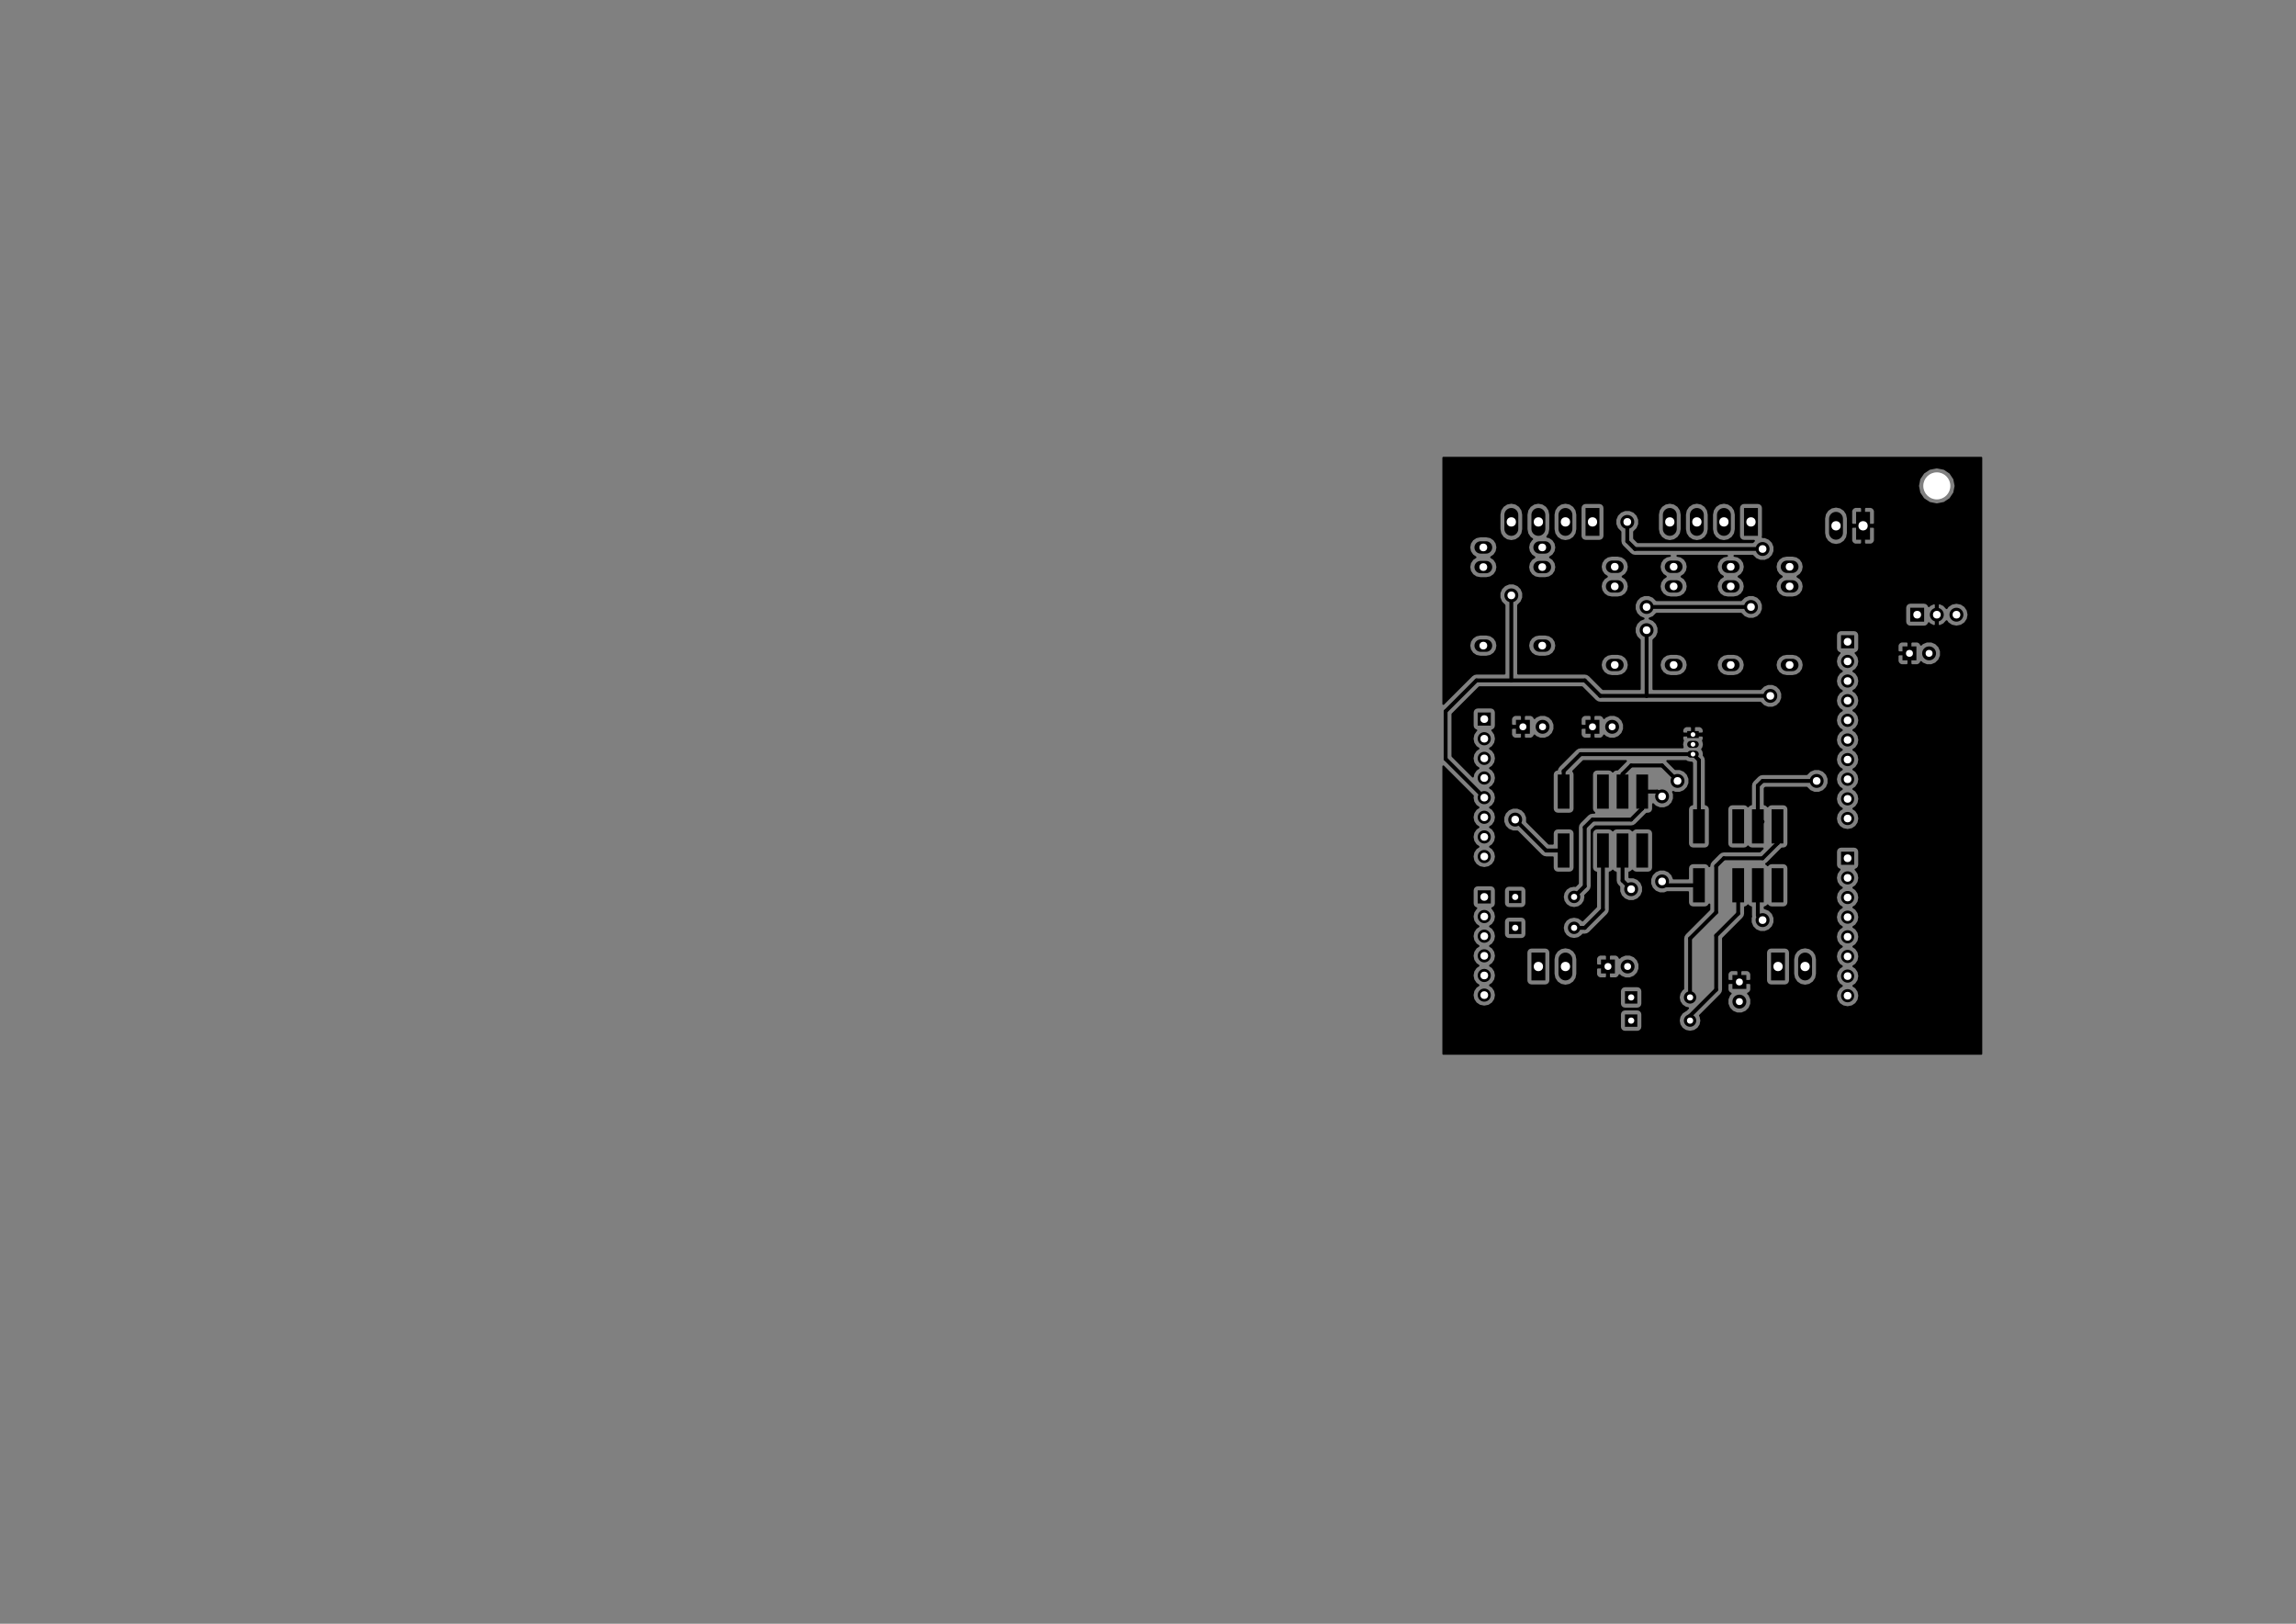 <?xml version="1.0" standalone="no"?>
 <!DOCTYPE svg PUBLIC "-//W3C//DTD SVG 1.1//EN" 
 "http://www.w3.org/Graphics/SVG/1.1/DTD/svg11.dtd"> 
<svg xmlns="http://www.w3.org/2000/svg" version="1.1" 
    width="29.7cm" height="21.001cm" viewBox="0 0 116930 82680 ">
<rect x="0" y="0" width="116930" height="82680" fill="#808080" stroke="none"/>
<title>SVG Picture created as mainButton-F.Cu.svg date 2018/10/18 13:37:45 </title>
  <desc>Picture generated by PCBNEW </desc>
<g style="fill:#000000; fill-opacity:1;stroke:#000000; stroke-opacity:1;
stroke-linecap:round; stroke-linejoin:round; "
 transform="translate(0 0) scale(1 1)">
</g>
<g style="fill:#000000; fill-opacity:0.0; 
stroke:#000000; stroke-width:-0; stroke-opacity:1; 
stroke-linecap:round; stroke-linejoin:round;">
</g>
<g style="fill:#000000; fill-opacity:0.0; 
stroke:#000000; stroke-width:0; stroke-opacity:1; 
stroke-linecap:round; stroke-linejoin:round;">
</g>
<g style="fill:#000000; fill-opacity:1.0; 
stroke:#000000; stroke-width:0; stroke-opacity:1; 
stroke-linecap:round; stroke-linejoin:round;">
<polyline style="fill-rule:evenodd;"
points="97283,31653
97283,30944
97992,30944
97992,31653
97283,31653
" /> 
</g>
<g style="fill:#000000; fill-opacity:1.0; 
stroke:#000000; stroke-width:708.661; stroke-opacity:1; 
stroke-linecap:round; stroke-linejoin:round;">
</g>
<g style="fill:#000000; fill-opacity:0.0; 
stroke:#000000; stroke-width:708.661; stroke-opacity:1; 
stroke-linecap:round; stroke-linejoin:round;">
<path d="M98637 31299
L98637 31299
" />
<path d="M99637 31299
L99637 31299
" />
</g>
<g style="fill:#000000; fill-opacity:0.0; 
stroke:#000000; stroke-width:0; stroke-opacity:1; 
stroke-linecap:round; stroke-linejoin:round;">
</g>
<g style="fill:#000000; fill-opacity:1.0; 
stroke:#000000; stroke-width:0; stroke-opacity:1; 
stroke-linecap:round; stroke-linejoin:round;">
<polyline style="fill-rule:evenodd;"
points="76850,45984
76850,45354
77480,45354
77480,45984
76850,45984
" /> 
</g>
<g style="fill:#000000; fill-opacity:1.0; 
stroke:#000000; stroke-width:629.921; stroke-opacity:1; 
stroke-linecap:round; stroke-linejoin:round;">
</g>
<g style="fill:#000000; fill-opacity:0.0; 
stroke:#000000; stroke-width:629.921; stroke-opacity:1; 
stroke-linecap:round; stroke-linejoin:round;">
<path d="M80165 45669
L80165 45669
" />
</g>
<g style="fill:#000000; fill-opacity:0.0; 
stroke:#000000; stroke-width:0; stroke-opacity:1; 
stroke-linecap:round; stroke-linejoin:round;">
</g>
<g style="fill:#000000; fill-opacity:1.0; 
stroke:#000000; stroke-width:0; stroke-opacity:1; 
stroke-linecap:round; stroke-linejoin:round;">
<polyline style="fill-rule:evenodd;"
points="88228,49645
88937,49645
88937,50354
88228,50354
88228,49645
" /> 
<circle cx="88582.7" cy="51000" r="354.331" /> 
</g>
<g style="fill:#000000; fill-opacity:1.0; 
stroke:#000000; stroke-width:39.37; stroke-opacity:1; 
stroke-linecap:round; stroke-linejoin:round;">
</g>
<g style="fill:#000000; fill-opacity:1.0; 
stroke:#000000; stroke-width:0; stroke-opacity:1; 
stroke-linecap:round; stroke-linejoin:round;">
<polyline style="fill-rule:evenodd;"
points="81535,49566
81535,48858
82244,48858
82244,49566
81535,49566
" /> 
<circle cx="82889.8" cy="49212.6" r="354.331" /> 
</g>
<g style="fill:#000000; fill-opacity:1.0; 
stroke:#000000; stroke-width:39.37; stroke-opacity:1; 
stroke-linecap:round; stroke-linejoin:round;">
</g>
<g style="fill:#000000; fill-opacity:1.0; 
stroke:#000000; stroke-width:0; stroke-opacity:1; 
stroke-linecap:round; stroke-linejoin:round;">
<polyline style="fill-rule:evenodd;"
points="77204,37362
77204,36653
77913,36653
77913,37362
77204,37362
" /> 
<circle cx="78559.1" cy="37007.9" r="354.331" /> 
</g>
<g style="fill:#000000; fill-opacity:1.0; 
stroke:#000000; stroke-width:39.37; stroke-opacity:1; 
stroke-linecap:round; stroke-linejoin:round;">
</g>
<g style="fill:#000000; fill-opacity:1.0; 
stroke:#000000; stroke-width:0; stroke-opacity:1; 
stroke-linecap:round; stroke-linejoin:round;">
<polyline style="fill-rule:evenodd;"
points="80748,37362
80748,36653
81456,36653
81456,37362
80748,37362
" /> 
<circle cx="82102.4" cy="37007.9" r="354.331" /> 
</g>
<g style="fill:#000000; fill-opacity:1.0; 
stroke:#000000; stroke-width:39.37; stroke-opacity:1; 
stroke-linecap:round; stroke-linejoin:round;">
</g>
<g style="fill:#000000; fill-opacity:1.0; 
stroke:#000000; stroke-width:0; stroke-opacity:1; 
stroke-linecap:round; stroke-linejoin:round;">
<polyline style="fill-rule:evenodd;"
points="96889,33622
96889,32913
97598,32913
97598,33622
96889,33622
" /> 
<circle cx="98244.1" cy="33267.7" r="354.331" /> 
</g>
<g style="fill:#000000; fill-opacity:1.0; 
stroke:#000000; stroke-width:39.37; stroke-opacity:1; 
stroke-linecap:round; stroke-linejoin:round;">
</g>
<g style="fill:#000000; fill-opacity:1.0; 
stroke:#000000; stroke-width:0; stroke-opacity:1; 
stroke-linecap:round; stroke-linejoin:round;">
<polyline style="fill-rule:evenodd;"
points="82755,52283
82755,51653
83385,51653
83385,52283
82755,52283
" /> 
</g>
<g style="fill:#000000; fill-opacity:1.0; 
stroke:#000000; stroke-width:629.921; stroke-opacity:1; 
stroke-linecap:round; stroke-linejoin:round;">
</g>
<g style="fill:#000000; fill-opacity:0.0; 
stroke:#000000; stroke-width:629.921; stroke-opacity:1; 
stroke-linecap:round; stroke-linejoin:round;">
<path d="M86070 51968
L86070 51968
" />
</g>
<g style="fill:#000000; fill-opacity:0.0; 
stroke:#000000; stroke-width:0; stroke-opacity:1; 
stroke-linecap:round; stroke-linejoin:round;">
</g>
<g style="fill:#000000; fill-opacity:1.0; 
stroke:#000000; stroke-width:0; stroke-opacity:1; 
stroke-linecap:round; stroke-linejoin:round;">
<polyline style="fill-rule:evenodd;"
points="82755,51102
82755,50472
83385,50472
83385,51102
82755,51102
" /> 
</g>
<g style="fill:#000000; fill-opacity:1.0; 
stroke:#000000; stroke-width:629.921; stroke-opacity:1; 
stroke-linecap:round; stroke-linejoin:round;">
</g>
<g style="fill:#000000; fill-opacity:0.0; 
stroke:#000000; stroke-width:629.921; stroke-opacity:1; 
stroke-linecap:round; stroke-linejoin:round;">
<path d="M86070 50787
L86070 50787
" />
</g>
<g style="fill:#000000; fill-opacity:0.0; 
stroke:#000000; stroke-width:0; stroke-opacity:1; 
stroke-linecap:round; stroke-linejoin:round;">
</g>
<g style="fill:#000000; fill-opacity:1.0; 
stroke:#000000; stroke-width:0; stroke-opacity:1; 
stroke-linecap:round; stroke-linejoin:round;">
<polyline style="fill-rule:evenodd;"
points="76850,47559
76850,46929
77480,46929
77480,47559
76850,47559
" /> 
</g>
<g style="fill:#000000; fill-opacity:1.0; 
stroke:#000000; stroke-width:629.921; stroke-opacity:1; 
stroke-linecap:round; stroke-linejoin:round;">
</g>
<g style="fill:#000000; fill-opacity:0.0; 
stroke:#000000; stroke-width:629.921; stroke-opacity:1; 
stroke-linecap:round; stroke-linejoin:round;">
<path d="M80165 47244
L80165 47244
" />
</g>
<g style="fill:#000000; fill-opacity:0.0; 
stroke:#000000; stroke-width:0; stroke-opacity:1; 
stroke-linecap:round; stroke-linejoin:round;">
</g>
<g style="fill:#000000; fill-opacity:1.0; 
stroke:#000000; stroke-width:0; stroke-opacity:1; 
stroke-linecap:round; stroke-linejoin:round;">
<polyline style="fill-rule:evenodd;"
points="89527,25866
89527,27283
88818,27283
88818,25866
89527,25866
" /> 
</g>
<g style="fill:#000000; fill-opacity:1.0; 
stroke:#000000; stroke-width:708.661; stroke-opacity:1; 
stroke-linecap:round; stroke-linejoin:round;">
</g>
<g style="fill:#000000; fill-opacity:0.0; 
stroke:#000000; stroke-width:708.661; stroke-opacity:1; 
stroke-linecap:round; stroke-linejoin:round;">
<path d="M87795 26929
L87795 26220
" />
<path d="M86417 26929
L86417 26220
" />
<path d="M85039 26929
L85039 26220
" />
</g>
<g style="fill:#000000; fill-opacity:0.0; 
stroke:#000000; stroke-width:0; stroke-opacity:1; 
stroke-linecap:round; stroke-linejoin:round;">
</g>
<g style="fill:#000000; fill-opacity:1.0; 
stroke:#000000; stroke-width:0; stroke-opacity:1; 
stroke-linecap:round; stroke-linejoin:round;">
<polyline style="fill-rule:evenodd;"
points="75255,36948
75255,36279
75925,36279
75925,36948
75255,36948
" /> 
</g>
<g style="fill:#000000; fill-opacity:1.0; 
stroke:#000000; stroke-width:669.291; stroke-opacity:1; 
stroke-linecap:round; stroke-linejoin:round;">
</g>
<g style="fill:#000000; fill-opacity:0.0; 
stroke:#000000; stroke-width:669.291; stroke-opacity:1; 
stroke-linecap:round; stroke-linejoin:round;">
<path d="M75590 37614
L75590 37614
" />
<path d="M75590 38614
L75590 38614
" />
<path d="M75590 39614
L75590 39614
" />
<path d="M75590 40614
L75590 40614
" />
<path d="M75590 41614
L75590 41614
" />
<path d="M75590 42614
L75590 42614
" />
<path d="M75590 43614
L75590 43614
" />
</g>
<g style="fill:#000000; fill-opacity:0.0; 
stroke:#000000; stroke-width:0; stroke-opacity:1; 
stroke-linecap:round; stroke-linejoin:round;">
</g>
<g style="fill:#000000; fill-opacity:1.0; 
stroke:#000000; stroke-width:0; stroke-opacity:1; 
stroke-linecap:round; stroke-linejoin:round;">
<polyline style="fill-rule:evenodd;"
points="75255,46003
75255,45334
75925,45334
75925,46003
75255,46003
" /> 
</g>
<g style="fill:#000000; fill-opacity:1.0; 
stroke:#000000; stroke-width:669.291; stroke-opacity:1; 
stroke-linecap:round; stroke-linejoin:round;">
</g>
<g style="fill:#000000; fill-opacity:0.0; 
stroke:#000000; stroke-width:669.291; stroke-opacity:1; 
stroke-linecap:round; stroke-linejoin:round;">
<path d="M75590 46669
L75590 46669
" />
<path d="M75590 47669
L75590 47669
" />
<path d="M75590 48669
L75590 48669
" />
<path d="M75590 49669
L75590 49669
" />
<path d="M75590 50669
L75590 50669
" />
</g>
<g style="fill:#000000; fill-opacity:0.0; 
stroke:#000000; stroke-width:0; stroke-opacity:1; 
stroke-linecap:round; stroke-linejoin:round;">
</g>
<g style="fill:#000000; fill-opacity:1.0; 
stroke:#000000; stroke-width:0; stroke-opacity:1; 
stroke-linecap:round; stroke-linejoin:round;">
<polyline style="fill-rule:evenodd;"
points="93759,44035
93759,43366
94429,43366
94429,44035
93759,44035
" /> 
</g>
<g style="fill:#000000; fill-opacity:1.0; 
stroke:#000000; stroke-width:669.291; stroke-opacity:1; 
stroke-linecap:round; stroke-linejoin:round;">
</g>
<g style="fill:#000000; fill-opacity:0.0; 
stroke:#000000; stroke-width:669.291; stroke-opacity:1; 
stroke-linecap:round; stroke-linejoin:round;">
<path d="M94094 44700
L94094 44700
" />
<path d="M94094 45700
L94094 45700
" />
<path d="M94094 46700
L94094 46700
" />
<path d="M94094 47700
L94094 47700
" />
<path d="M94094 48700
L94094 48700
" />
<path d="M94094 49700
L94094 49700
" />
<path d="M94094 50700
L94094 50700
" />
</g>
<g style="fill:#000000; fill-opacity:0.0; 
stroke:#000000; stroke-width:0; stroke-opacity:1; 
stroke-linecap:round; stroke-linejoin:round;">
</g>
<g style="fill:#000000; fill-opacity:1.0; 
stroke:#000000; stroke-width:0; stroke-opacity:1; 
stroke-linecap:round; stroke-linejoin:round;">
<polyline style="fill-rule:evenodd;"
points="77992,49921
77992,48503
78700,48503
78700,49921
77992,49921
" /> 
</g>
<g style="fill:#000000; fill-opacity:1.0; 
stroke:#000000; stroke-width:708.661; stroke-opacity:1; 
stroke-linecap:round; stroke-linejoin:round;">
</g>
<g style="fill:#000000; fill-opacity:0.0; 
stroke:#000000; stroke-width:708.661; stroke-opacity:1; 
stroke-linecap:round; stroke-linejoin:round;">
<path d="M79724 48858
L79724 49566
" />
</g>
<g style="fill:#000000; fill-opacity:0.0; 
stroke:#000000; stroke-width:0; stroke-opacity:1; 
stroke-linecap:round; stroke-linejoin:round;">
</g>
<g style="fill:#000000; fill-opacity:1.0; 
stroke:#000000; stroke-width:0; stroke-opacity:1; 
stroke-linecap:round; stroke-linejoin:round;">
<polyline style="fill-rule:evenodd;"
points="81456,25866
81456,27283
80748,27283
80748,25866
81456,25866
" /> 
</g>
<g style="fill:#000000; fill-opacity:1.0; 
stroke:#000000; stroke-width:708.661; stroke-opacity:1; 
stroke-linecap:round; stroke-linejoin:round;">
</g>
<g style="fill:#000000; fill-opacity:0.0; 
stroke:#000000; stroke-width:708.661; stroke-opacity:1; 
stroke-linecap:round; stroke-linejoin:round;">
<path d="M79724 26929
L79724 26220
" />
<path d="M78346 26929
L78346 26220
" />
<path d="M76968 26929
L76968 26220
" />
</g>
<g style="fill:#000000; fill-opacity:0.0; 
stroke:#000000; stroke-width:0; stroke-opacity:1; 
stroke-linecap:round; stroke-linejoin:round;">
</g>
<g style="fill:#000000; fill-opacity:1.0; 
stroke:#000000; stroke-width:0; stroke-opacity:1; 
stroke-linecap:round; stroke-linejoin:round;">
<polyline style="fill-rule:evenodd;"
points="95236,26062
95236,27480
94527,27480
94527,26062
95236,26062
" /> 
</g>
<g style="fill:#000000; fill-opacity:1.0; 
stroke:#000000; stroke-width:708.661; stroke-opacity:1; 
stroke-linecap:round; stroke-linejoin:round;">
</g>
<g style="fill:#000000; fill-opacity:0.0; 
stroke:#000000; stroke-width:708.661; stroke-opacity:1; 
stroke-linecap:round; stroke-linejoin:round;">
<path d="M93503 27125
L93503 26417
" />
</g>
<g style="fill:#000000; fill-opacity:0.0; 
stroke:#000000; stroke-width:0; stroke-opacity:1; 
stroke-linecap:round; stroke-linejoin:round;">
</g>
<g style="fill:#000000; fill-opacity:1.0; 
stroke:#000000; stroke-width:0; stroke-opacity:1; 
stroke-linecap:round; stroke-linejoin:round;">
<polyline style="fill-rule:evenodd;"
points="90196,49921
90196,48503
90905,48503
90905,49921
90196,49921
" /> 
</g>
<g style="fill:#000000; fill-opacity:1.0; 
stroke:#000000; stroke-width:708.661; stroke-opacity:1; 
stroke-linecap:round; stroke-linejoin:round;">
</g>
<g style="fill:#000000; fill-opacity:0.0; 
stroke:#000000; stroke-width:708.661; stroke-opacity:1; 
stroke-linecap:round; stroke-linejoin:round;">
<path d="M91929 48858
L91929 49566
" />
</g>
<g style="fill:#000000; fill-opacity:0.0; 
stroke:#000000; stroke-width:0; stroke-opacity:1; 
stroke-linecap:round; stroke-linejoin:round;">
</g>
<g style="fill:#000000; fill-opacity:1.0; 
stroke:#000000; stroke-width:0; stroke-opacity:1; 
stroke-linecap:round; stroke-linejoin:round;">
<polyline style="fill-rule:evenodd;"
points="93759,33011
93759,32342
94429,32342
94429,33011
93759,33011
" /> 
</g>
<g style="fill:#000000; fill-opacity:1.0; 
stroke:#000000; stroke-width:669.291; stroke-opacity:1; 
stroke-linecap:round; stroke-linejoin:round;">
</g>
<g style="fill:#000000; fill-opacity:0.0; 
stroke:#000000; stroke-width:669.291; stroke-opacity:1; 
stroke-linecap:round; stroke-linejoin:round;">
<path d="M94094 33677
L94094 33677
" />
<path d="M94094 34677
L94094 34677
" />
<path d="M94094 35677
L94094 35677
" />
<path d="M94094 36677
L94094 36677
" />
<path d="M94094 37677
L94094 37677
" />
<path d="M94094 38677
L94094 38677
" />
<path d="M94094 39677
L94094 39677
" />
<path d="M94094 40677
L94094 40677
" />
<path d="M94094 41677
L94094 41677
" />
</g>
<g style="fill:#000000; fill-opacity:0.0; 
stroke:#000000; stroke-width:354.331; stroke-opacity:1; 
stroke-linecap:round; stroke-linejoin:round;">
<path d="M86102 37901
L86338 37901
" />
<path d="M86102 38401
L86338 38401
" />
</g>
<g style="fill:#000000; fill-opacity:0.0; 
stroke:#000000; stroke-width:0; stroke-opacity:1; 
stroke-linecap:round; stroke-linejoin:round;">
</g>
<g style="fill:#000000; fill-opacity:1.0; 
stroke:#000000; stroke-width:0; stroke-opacity:1; 
stroke-linecap:round; stroke-linejoin:round;">
<polyline style="fill-rule:evenodd;"
points="86515,37578
85925,37578
85925,37224
86515,37224
86515,37578
" /> 
<polyline style="fill-rule:evenodd;"
points="86823,45948
86223,45948
86223,44208
86823,44208
86823,45948
" /> 
<polyline style="fill-rule:evenodd;"
points="88823,45948
88223,45948
88223,44208
88823,44208
88823,45948
" /> 
<polyline style="fill-rule:evenodd;"
points="89823,45948
89223,45948
89223,44208
89823,44208
89823,45948
" /> 
<polyline style="fill-rule:evenodd;"
points="90823,45948
90223,45948
90223,44208
90823,44208
90823,45948
" /> 
<polyline style="fill-rule:evenodd;"
points="86823,42948
86223,42948
86223,41208
86823,41208
86823,42948
" /> 
<polyline style="fill-rule:evenodd;"
points="88823,42948
88223,42948
88223,41208
88823,41208
88823,42948
" /> 
<polyline style="fill-rule:evenodd;"
points="89823,42948
89223,42948
89223,41208
89823,41208
89823,42948
" /> 
<polyline style="fill-rule:evenodd;"
points="90823,42948
90223,42948
90223,41208
90823,41208
90823,42948
" /> 
<polyline style="fill-rule:evenodd;"
points="79933,44177
79333,44177
79333,42437
79933,42437
79933,44177
" /> 
<polyline style="fill-rule:evenodd;"
points="81933,44177
81333,44177
81333,42437
81933,42437
81933,44177
" /> 
<polyline style="fill-rule:evenodd;"
points="82933,44177
82333,44177
82333,42437
82933,42437
82933,44177
" /> 
<polyline style="fill-rule:evenodd;"
points="83933,44177
83333,44177
83333,42437
83933,42437
83933,44177
" /> 
<polyline style="fill-rule:evenodd;"
points="79933,41177
79333,41177
79333,39437
79933,39437
79933,41177
" /> 
<polyline style="fill-rule:evenodd;"
points="81933,41177
81333,41177
81333,39437
81933,39437
81933,41177
" /> 
<polyline style="fill-rule:evenodd;"
points="82933,41177
82333,41177
82333,39437
82933,39437
82933,41177
" /> 
<polyline style="fill-rule:evenodd;"
points="83933,41177
83333,41177
83333,39437
83933,39437
83933,41177
" /> 
</g>
<g style="fill:#000000; fill-opacity:1.0; 
stroke:#000000; stroke-width:629.921; stroke-opacity:1; 
stroke-linecap:round; stroke-linejoin:round;">
</g>
<g style="fill:#000000; fill-opacity:0.0; 
stroke:#000000; stroke-width:629.921; stroke-opacity:1; 
stroke-linecap:round; stroke-linejoin:round;">
<path d="M88279 33858
L88003 33858
" />
<path d="M88279 29858
L88003 29858
" />
<path d="M91279 33858
L91003 33858
" />
<path d="M91279 29858
L91003 29858
" />
<path d="M88279 28858
L88003 28858
" />
<path d="M91279 28858
L91003 28858
" />
<path d="M82374 33858
L82098 33858
" />
<path d="M82374 29858
L82098 29858
" />
<path d="M85374 33858
L85098 33858
" />
<path d="M85374 29858
L85098 29858
" />
<path d="M82374 28858
L82098 28858
" />
<path d="M85374 28858
L85098 28858
" />
<path d="M75681 32874
L75405 32874
" />
<path d="M75681 28874
L75405 28874
" />
<path d="M78681 32874
L78405 32874
" />
<path d="M78681 28874
L78405 28874
" />
<path d="M75681 27874
L75405 27874
" />
<path d="M78681 27874
L78405 27874
" />
</g>
<g style="fill:#000000; fill-opacity:1.0; 
stroke:#000000; stroke-width:0; stroke-opacity:1; 
stroke-linecap:round; stroke-linejoin:round;">
<circle cx="83858.3" cy="32086.6" r="354.331" /> 
</g>
<g style="fill:#000000; fill-opacity:1.0; 
stroke:#000000; stroke-width:39.37; stroke-opacity:1; 
stroke-linecap:round; stroke-linejoin:round;">
</g>
<g style="fill:#000000; fill-opacity:1.0; 
stroke:#000000; stroke-width:0; stroke-opacity:1; 
stroke-linecap:round; stroke-linejoin:round;">
<circle cx="76968.5" cy="30315" r="354.331" /> 
</g>
<g style="fill:#000000; fill-opacity:1.0; 
stroke:#000000; stroke-width:39.37; stroke-opacity:1; 
stroke-linecap:round; stroke-linejoin:round;">
</g>
<g style="fill:#000000; fill-opacity:1.0; 
stroke:#000000; stroke-width:0; stroke-opacity:1; 
stroke-linecap:round; stroke-linejoin:round;">
<circle cx="90157.5" cy="35433.1" r="354.331" /> 
</g>
<g style="fill:#000000; fill-opacity:1.0; 
stroke:#000000; stroke-width:39.37; stroke-opacity:1; 
stroke-linecap:round; stroke-linejoin:round;">
</g>
<g style="fill:#000000; fill-opacity:1.0; 
stroke:#000000; stroke-width:0; stroke-opacity:1; 
stroke-linecap:round; stroke-linejoin:round;">
<circle cx="84645.7" cy="44881.9" r="354.331" /> 
</g>
<g style="fill:#000000; fill-opacity:1.0; 
stroke:#000000; stroke-width:39.37; stroke-opacity:1; 
stroke-linecap:round; stroke-linejoin:round;">
</g>
<g style="fill:#000000; fill-opacity:1.0; 
stroke:#000000; stroke-width:0; stroke-opacity:1; 
stroke-linecap:round; stroke-linejoin:round;">
<circle cx="77165.4" cy="41732.3" r="354.331" /> 
</g>
<g style="fill:#000000; fill-opacity:1.0; 
stroke:#000000; stroke-width:39.37; stroke-opacity:1; 
stroke-linecap:round; stroke-linejoin:round;">
</g>
<g style="fill:#000000; fill-opacity:1.0; 
stroke:#000000; stroke-width:0; stroke-opacity:1; 
stroke-linecap:round; stroke-linejoin:round;">
<circle cx="82874" cy="26574.8" r="354.331" /> 
</g>
<g style="fill:#000000; fill-opacity:1.0; 
stroke:#000000; stroke-width:39.37; stroke-opacity:1; 
stroke-linecap:round; stroke-linejoin:round;">
</g>
<g style="fill:#000000; fill-opacity:1.0; 
stroke:#000000; stroke-width:0; stroke-opacity:1; 
stroke-linecap:round; stroke-linejoin:round;">
<circle cx="89763.8" cy="27952.8" r="354.331" /> 
</g>
<g style="fill:#000000; fill-opacity:1.0; 
stroke:#000000; stroke-width:39.37; stroke-opacity:1; 
stroke-linecap:round; stroke-linejoin:round;">
</g>
<g style="fill:#000000; fill-opacity:1.0; 
stroke:#000000; stroke-width:0; stroke-opacity:1; 
stroke-linecap:round; stroke-linejoin:round;">
<circle cx="89173.2" cy="30905.5" r="354.331" /> 
</g>
<g style="fill:#000000; fill-opacity:1.0; 
stroke:#000000; stroke-width:39.37; stroke-opacity:1; 
stroke-linecap:round; stroke-linejoin:round;">
</g>
<g style="fill:#000000; fill-opacity:1.0; 
stroke:#000000; stroke-width:0; stroke-opacity:1; 
stroke-linecap:round; stroke-linejoin:round;">
<circle cx="83858.3" cy="30905.5" r="354.331" /> 
</g>
<g style="fill:#000000; fill-opacity:1.0; 
stroke:#000000; stroke-width:39.37; stroke-opacity:1; 
stroke-linecap:round; stroke-linejoin:round;">
</g>
<g style="fill:#000000; fill-opacity:1.0; 
stroke:#000000; stroke-width:0; stroke-opacity:1; 
stroke-linecap:round; stroke-linejoin:round;">
<circle cx="83070.9" cy="45275.6" r="354.331" /> 
</g>
<g style="fill:#000000; fill-opacity:1.0; 
stroke:#000000; stroke-width:39.37; stroke-opacity:1; 
stroke-linecap:round; stroke-linejoin:round;">
</g>
<g style="fill:#000000; fill-opacity:1.0; 
stroke:#000000; stroke-width:0; stroke-opacity:1; 
stroke-linecap:round; stroke-linejoin:round;">
<circle cx="89763.8" cy="46850.4" r="354.331" /> 
</g>
<g style="fill:#000000; fill-opacity:1.0; 
stroke:#000000; stroke-width:39.37; stroke-opacity:1; 
stroke-linecap:round; stroke-linejoin:round;">
</g>
<g style="fill:#000000; fill-opacity:1.0; 
stroke:#000000; stroke-width:0; stroke-opacity:1; 
stroke-linecap:round; stroke-linejoin:round;">
<circle cx="84645.7" cy="40551.2" r="354.331" /> 
</g>
<g style="fill:#000000; fill-opacity:1.0; 
stroke:#000000; stroke-width:39.37; stroke-opacity:1; 
stroke-linecap:round; stroke-linejoin:round;">
</g>
<g style="fill:#000000; fill-opacity:1.0; 
stroke:#000000; stroke-width:0; stroke-opacity:1; 
stroke-linecap:round; stroke-linejoin:round;">
<circle cx="92519.7" cy="39763.8" r="354.331" /> 
</g>
<g style="fill:#000000; fill-opacity:1.0; 
stroke:#000000; stroke-width:39.37; stroke-opacity:1; 
stroke-linecap:round; stroke-linejoin:round;">
</g>
<g style="fill:#000000; fill-opacity:1.0; 
stroke:#000000; stroke-width:0; stroke-opacity:1; 
stroke-linecap:round; stroke-linejoin:round;">
<circle cx="85433.1" cy="39763.8" r="354.331" /> 
</g>
<g style="fill:#000000; fill-opacity:1.0; 
stroke:#000000; stroke-width:39.37; stroke-opacity:1; 
stroke-linecap:round; stroke-linejoin:round;">
</g>
<g style="fill:#000000; fill-opacity:1.0; 
stroke:#000000; stroke-width:196.85; stroke-opacity:1; 
stroke-linecap:round; stroke-linejoin:round;">
</g>
<g style="fill:#000000; fill-opacity:0.0; 
stroke:#000000; stroke-width:196.85; stroke-opacity:1; 
stroke-linecap:round; stroke-linejoin:round;">
<path d="M83858 32086
L83858 35433
" />
<path d="M76968 30314
L76968 34645
" />
<path d="M73622 38645
L75590 40614
" />
<path d="M73622 36220
L73622 38645
" />
<path d="M75196 34645
L73622 36220
" />
<path d="M80708 34645
L76968 34645
" />
<path d="M83858 35433
L81496 35433
" />
<path d="M81496 35433
L80708 34645
" />
<path d="M76968 34645
L75196 34645
" />
<path d="M90157 35433
L83858 35433
" />
<path d="M75590 40614
L75456 40614
" />
<path d="M86523 45078
L84842 45078
" />
<path d="M84842 45078
L84645 44881
" />
<path d="M79633 43307
L78740 43307
" />
<path d="M78740 43307
L77165 41732
" />
<path d="M82874 27559
L82874 26574
" />
<path d="M83267 27952
L82874 27559
" />
<path d="M89763 27952
L83267 27952
" />
<path d="M83858 30905
L89173 30905
" />
<path d="M79633 40307
L79633 39263
" />
<path d="M80496 38401
L86220 38401
" />
<path d="M79633 39263
L80496 38401
" />
<path d="M86523 42078
L86523 38704
" />
<path d="M86523 38704
L86220 38401
" />
<path d="M79633 40307
L79633 39657
" />
<path d="M82633 43307
L82633 44838
" />
<path d="M82633 44838
L83070 45275
" />
<path d="M89523 45078
L89523 46610
" />
<path d="M89523 46610
L89763 46850
" />
<path d="M89523 45078
L89523 45822
" />
<path d="M86070 51968
L86070 51724
" />
<path d="M86070 51724
L87401 50393
" />
<path d="M88523 46515
L88523 45078
" />
<path d="M87401 47637
L88523 46515
" />
<path d="M87401 50393
L87401 47637
" />
<path d="M86070 50787
L86070 47787
" />
<path d="M89763 43700
L90523 42940
" />
<path d="M87795 43700
L89763 43700
" />
<path d="M87401 44094
L87795 43700
" />
<path d="M87401 46456
L87401 44094
" />
<path d="M86070 47787
L87401 46456
" />
<path d="M90523 42940
L90523 42078
" />
<path d="M90523 42940
L90523 42078
" />
<path d="M90523 42940
L90523 42078
" />
<path d="M80165 47244
L80708 47244
" />
<path d="M81633 46318
L81633 43307
" />
<path d="M80708 47244
L81633 46318
" />
<path d="M83633 40307
L83633 41169
" />
<path d="M83633 41169
L83070 41732
" />
<path d="M80708 45125
L80165 45669
" />
<path d="M80708 42125
L80708 45125
" />
<path d="M81102 41732
L80708 42125
" />
<path d="M83070 41732
L81102 41732
" />
<path d="M84401 40307
L83633 40307
" />
<path d="M84645 40551
L84401 40307
" />
<path d="M83633 41169
L83633 40307
" />
<path d="M89523 40003
L89523 42078
" />
<path d="M89763 39763
L89523 40003
" />
<path d="M92519 39763
L89763 39763
" />
<path d="M89763 41838
L89523 42078
" />
<path d="M82633 40307
L82633 39413
" />
<path d="M84645 38976
L85433 39763
" />
<path d="M83070 38976
L84645 38976
" />
<path d="M82633 39413
L83070 38976
" />
<path d="M82633 39502
L82633 40307
" />
</g>
<g style="fill:#000000; fill-opacity:1.0; 
stroke:#000000; stroke-width:100; stroke-opacity:1; 
stroke-linecap:round; stroke-linejoin:round;">
<polyline style="fill-rule:evenodd;"
points="100901,53657
73507,53657
73507,51653
82501,51653
82501,52283
82518,52376
82573,52461
82656,52518
82755,52538
83385,52538
83478,52520
83563,52466
83620,52382
83640,52283
83640,51653
83623,51560
83568,51475
83484,51418
83385,51398
82755,51398
82663,51416
82578,51470
82521,51554
82501,51653
73507,51653
73507,46669
74994,46669
75038,46893
75165,47082
75295,47169
75165,47255
75038,47445
74994,47669
75038,47893
75165,48082
75295,48169
75165,48255
75038,48445
74994,48669
75038,48893
75165,49082
75295,49169
75165,49255
75038,49445
74994,49669
75038,49893
75165,50082
75295,50169
75165,50255
75038,50445
74994,50669
75038,50893
75165,51082
75355,51209
75579,51253
75602,51253
75825,51209
76015,51082
76142,50893
76186,50669
76147,50472
82501,50472
82501,51102
82518,51195
82573,51280
82656,51337
82755,51357
83385,51357
83478,51339
83563,51285
83620,51201
83640,51102
83640,50472
83623,50379
83568,50294
83484,50237
83385,50217
82755,50217
82663,50234
82578,50289
82521,50373
82501,50472
76147,50472
76142,50445
76015,50255
75885,50169
76015,50082
76142,49893
76186,49669
76142,49445
76015,49255
75885,49169
76015,49082
76142,48893
76186,48669
76153,48503
77737,48503
77737,49921
77754,50013
77809,50098
77892,50156
77992,50176
78700,50176
78793,50158
78878,50103
78935,50020
78955,49921
78955,48839
79120,48839
79120,49585
79166,49816
79297,50013
79493,50144
79724,50190
79955,50144
80151,50013
80282,49816
80328,49585
80328,49325
81285,49325
81285,49616
81323,49708
81393,49778
81485,49816
81777,49816
81839,49754
81839,49262
81347,49262
81285,49325
80328,49325
80328,48839
80322,48808
81285,48808
81285,49100
81347,49162
81839,49162
81839,48670
81939,48670
81939,49162
81947,49162
81947,49262
81939,49262
81939,49754
82002,49816
82293,49816
82385,49778
82456,49708
82477,49655
82546,49724
82769,49816
83009,49817
83231,49725
83401,49555
83493,49333
83494,49092
83402,48870
83232,48700
83010,48608
82770,48608
82547,48699
82478,48769
82456,48716
82385,48646
82293,48608
82002,48608
81939,48670
81839,48670
81777,48608
81485,48608
81393,48646
81323,48716
81285,48808
80322,48808
80282,48608
80151,48412
79955,48281
79724,48235
79493,48281
79297,48412
79166,48608
79120,48839
78955,48839
78955,48503
78938,48411
78883,48326
78799,48269
78700,48249
77992,48249
77899,48266
77814,48321
77757,48404
77737,48503
76153,48503
76142,48445
76015,48255
75885,48169
76015,48082
76142,47893
76186,47669
76142,47445
76015,47255
75885,47169
76015,47082
76118,46929
76595,46929
76595,47559
76612,47651
76667,47736
76751,47793
76850,47813
77480,47813
77572,47796
77658,47741
77715,47658
77735,47559
77735,47244
79589,47244
79632,47460
79754,47643
79938,47766
80154,47809
80176,47809
80392,47766
80575,47643
80610,47592
80708,47592
80708,47592
80819,47570
80841,47565
80955,47490
81880,46565
81880,46565
81955,46452
81960,46430
81982,46318
81982,46318
81982,44422
82026,44414
82111,44359
82133,44327
82151,44354
82234,44411
82285,44422
82285,44838
82285,44838
82294,44881
82311,44971
82340,45015
82387,45084
82466,45164
82466,45395
82558,45617
82728,45787
82950,45879
83190,45880
83412,45788
83582,45618
83675,45396
83675,45155
83611,45001
84041,45001
84133,45223
84302,45393
84524,45486
84765,45486
84908,45427
85968,45427
85968,45948
85986,46041
86040,46126
86124,46183
86223,46203
86823,46203
86916,46186
87001,46131
87053,46055
87053,46312
85824,47541
85748,47654
85745,47669
85722,47787
85722,47787
85722,50346
85660,50387
85537,50571
85494,50787
85537,51003
85660,51186
85843,51309
85968,51334
85859,51443
85843,51446
85660,51569
85537,51752
85494,51968
85537,52184
85660,52367
85843,52490
86059,52533
86081,52533
86298,52490
86481,52367
86603,52184
86646,51968
86603,51752
86576,51711
87168,51119
87978,51119
88070,51341
88239,51512
88461,51604
88702,51604
88924,51512
89094,51342
89186,51120
89187,50880
89095,50658
89025,50588
89078,50566
89148,50495
89187,50404
89187,50112
89124,50050
88632,50050
88632,50057
88532,50057
88532,50050
88040,50050
87978,50112
87978,50404
88016,50495
88086,50566
88139,50588
88070,50657
87978,50879
87978,51119
87168,51119
87647,50640
87647,50640
87723,50527
87729,50495
87750,50393
87750,50393
87750,49595
87978,49595
87978,49887
88040,49950
88532,49950
88532,49458
88632,49458
88632,49950
89124,49950
89187,49887
89187,49595
89148,49504
89078,49433
88986,49395
88695,49395
88632,49458
88532,49458
88470,49395
88178,49395
88086,49433
88016,49504
87978,49595
87750,49595
87750,48503
89941,48503
89941,49921
89959,50013
90014,50098
90097,50156
90196,50176
90905,50176
90998,50158
91083,50103
91140,50020
91160,49921
91160,48839
91324,48839
91324,49585
91370,49816
91501,50013
91697,50144
91929,50190
92160,50144
92356,50013
92487,49816
92533,49585
92533,48839
92487,48608
92356,48412
92160,48281
91929,48235
91697,48281
91501,48412
91370,48608
91324,48839
91160,48839
91160,48503
91142,48411
91088,48326
91004,48269
90905,48249
90196,48249
90104,48266
90019,48321
89962,48404
89941,48503
87750,48503
87750,47782
88769,46762
88769,46762
88845,46649
88857,46590
88872,46515
88872,46515
88872,46194
88916,46186
89001,46131
89023,46099
89040,46126
89124,46183
89175,46193
89175,46610
89175,46610
89186,46665
89159,46729
89159,46970
89251,47192
89421,47362
89643,47454
89883,47454
90105,47363
90275,47193
90368,46971
90368,46730
90276,46508
90106,46338
89884,46246
89872,46246
89872,46194
89916,46186
90001,46131
90023,46099
90040,46126
90124,46183
90223,46203
90823,46203
90916,46186
91001,46131
91058,46047
91078,45948
91078,44700
93498,44700
93542,44924
93669,45114
93799,45200
93669,45287
93542,45477
93498,45700
93542,45924
93669,46114
93799,46200
93669,46287
93542,46477
93498,46700
93542,46924
93669,47114
93799,47200
93669,47287
93542,47477
93498,47700
93542,47924
93669,48114
93799,48200
93669,48287
93542,48477
93498,48700
93542,48924
93669,49114
93799,49200
93669,49287
93542,49477
93498,49700
93542,49924
93669,50114
93799,50200
93669,50287
93542,50477
93498,50700
93542,50924
93669,51114
93859,51240
94083,51285
94105,51285
94329,51240
94519,51114
94646,50924
94690,50700
94646,50477
94519,50287
94389,50200
94519,50114
94646,49924
94690,49700
94646,49477
94519,49287
94389,49200
94519,49114
94646,48924
94690,48700
94646,48477
94519,48287
94389,48200
94519,48114
94646,47924
94690,47700
94646,47477
94519,47287
94389,47200
94519,47114
94646,46924
94690,46700
94646,46477
94519,46287
94389,46200
94519,46114
94646,45924
94690,45700
94646,45477
94519,45287
94389,45200
94519,45114
94646,44924
94690,44700
94646,44477
94519,44287
94502,44276
94521,44272
94606,44218
94663,44134
94684,44035
94684,43366
94666,43273
94611,43188
94528,43131
94429,43111
93759,43111
93667,43128
93582,43183
93525,43266
93504,43366
93504,44035
93522,44128
93577,44213
93660,44270
93687,44275
93669,44287
93542,44477
93498,44700
91078,44700
91078,44208
91061,44116
91006,44030
90922,43973
90823,43953
90223,43953
90130,43971
90045,44025
90023,44058
90006,44030
89946,43989
90010,43947
90010,43947
90753,43203
90823,43203
90916,43186
91001,43131
91058,43047
91078,42948
91078,41208
91061,41116
91006,41030
90922,40973
90823,40953
90223,40953
90130,40971
90045,41025
90023,41058
90006,41030
89922,40973
89872,40963
89872,40148
89908,40112
92013,40112
92176,40275
92398,40368
92639,40368
92861,40276
93031,40106
93123,39884
93124,39644
93032,39421
92862,39251
92640,39159
92400,39159
92177,39251
92013,39415
89763,39415
89763,39415
89630,39441
89517,39517
89517,39517
89277,39757
89201,39870
89201,39870
89175,40003
89175,40003
89175,40962
89130,40971
89045,41025
89023,41058
89006,41030
88922,40973
88823,40953
88223,40953
88130,40971
88045,41025
87988,41109
87968,41208
87968,42948
87986,43041
88040,43126
88124,43183
88223,43203
88823,43203
88916,43186
89001,43131
89023,43099
89040,43126
89124,43183
89223,43203
89768,43203
89619,43352
87795,43352
87795,43352
87661,43378
87661,43378
87661,43378
87548,43454
87548,43454
87155,43848
87079,43961
87079,43961
87053,44094
87053,44094
87053,44103
87006,44030
86922,43973
86823,43953
86223,43953
86130,43971
86045,44025
85988,44109
85968,44208
85968,44730
85236,44730
85158,44540
84988,44369
84766,44277
84525,44277
84303,44369
84133,44539
84041,44761
84041,45001
83611,45001
83583,44933
83413,44763
83191,44671
82982,44671
82982,44422
83026,44414
83111,44359
83133,44327
83151,44354
83234,44411
83333,44432
83933,44432
84026,44414
84111,44359
84168,44276
84188,44177
84188,42437
84171,42344
84116,42259
84033,42202
83933,42182
83333,42182
83241,42199
83156,42254
83134,42286
83116,42259
83033,42202
82933,42182
82333,42182
82241,42199
82156,42254
82134,42286
82116,42259
82033,42202
81933,42182
81333,42182
81241,42199
81156,42254
81099,42337
81078,42437
81078,44177
81096,44269
81151,44354
81234,44411
81285,44422
81285,46174
80591,46868
80575,46844
80392,46722
80176,46679
80154,46679
79938,46722
79754,46844
79632,47027
79589,47244
77735,47244
77735,46929
77717,46836
77663,46751
77579,46694
77480,46674
76850,46674
76757,46691
76672,46746
76615,46829
76595,46929
76118,46929
76142,46893
76186,46669
76142,46445
76015,46255
75999,46244
76017,46241
76102,46186
76160,46103
76180,46003
76180,45354
76595,45354
76595,45984
76612,46076
76667,46161
76751,46219
76850,46239
77480,46239
77572,46221
77658,46166
77715,46083
77735,45984
77735,45354
77717,45261
77663,45176
77579,45119
77480,45099
76850,45099
76757,45116
76672,45171
76615,45255
76595,45354
76180,45354
76180,45334
76162,45242
76107,45156
76024,45099
75925,45079
75255,45079
75163,45097
75078,45151
75021,45235
75001,45334
75001,46003
75018,46096
75073,46181
75156,46238
75183,46244
75165,46255
75038,46445
74994,46669
73507,46669
73507,39024
75011,40527
74994,40614
75038,40837
75165,41027
75295,41114
75165,41200
75038,41390
74994,41614
75038,41837
75165,42027
75295,42114
75165,42200
75038,42390
74994,42614
75038,42837
75165,43027
75295,43114
75165,43200
75038,43390
74994,43614
75038,43837
75165,44027
75355,44154
75579,44198
75602,44198
75825,44154
76015,44027
76142,43837
76186,43614
76142,43390
76015,43200
75885,43114
76015,43027
76142,42837
76186,42614
76142,42390
76015,42200
75885,42114
76015,42027
76132,41851
76560,41851
76652,42074
76822,42244
77044,42336
77277,42336
78493,43553
78493,43553
78584,43614
78606,43628
78740,43655
78740,43655
79078,43655
79078,44177
79096,44269
79151,44354
79234,44411
79333,44432
79933,44432
80026,44414
80111,44359
80168,44276
80188,44177
80188,42437
80171,42344
80116,42259
80033,42202
79933,42182
79333,42182
79241,42199
79156,42254
79099,42337
79078,42437
79078,42958
78884,42958
77769,41843
77769,41612
77677,41390
77508,41220
77286,41128
77045,41127
76823,41219
76653,41389
76561,41611
76560,41851
76132,41851
76142,41837
76186,41614
76142,41390
76015,41200
75885,41114
76015,41027
76142,40837
76186,40614
76142,40390
76015,40200
75885,40114
76015,40027
76142,39837
76186,39614
76151,39437
79078,39437
79078,41177
79096,41269
79151,41354
79234,41411
79333,41432
79933,41432
80026,41414
80111,41359
80168,41276
80188,41177
80188,39437
80171,39344
80122,39268
80640,38750
82804,38750
82387,39167
82377,39182
82333,39182
82241,39199
82156,39254
82134,39286
82116,39259
82033,39202
81933,39182
81333,39182
81241,39199
81156,39254
81099,39337
81078,39437
81078,41177
81096,41269
81151,41354
81193,41383
81102,41383
81102,41383
80969,41410
80962,41414
80855,41485
80855,41485
80462,41879
80386,41992
80386,41992
80360,42125
80360,42125
80360,44981
80227,45114
80176,45104
80154,45104
79938,45147
79754,45269
79632,45453
79589,45669
79632,45885
79754,46068
79938,46191
80154,46234
80176,46234
80392,46191
80575,46068
80698,45885
80741,45669
80727,45599
80955,45372
80955,45372
81030,45259
81039,45212
81057,45125
81057,45125
81057,42270
81246,42080
83070,42080
83070,42080
83182,42058
83204,42054
83317,41978
83317,41978
83863,41432
83933,41432
84026,41414
84111,41359
84168,41276
84188,41177
84188,40948
84302,41063
84524,41155
84765,41155
84987,41063
85157,40893
85249,40671
85250,40431
85205,40323
85312,40368
85552,40368
85774,40276
85945,40106
86037,39884
86037,39644
85945,39421
85775,39251
85553,39159
85321,39159
84912,38750
85859,38750
85928,38796
86091,38828
86154,38828
86175,38849
86175,40962
86130,40971
86045,41025
85988,41109
85968,41208
85968,42948
85986,43041
86040,43126
86124,43183
86223,43203
86823,43203
86916,43186
87001,43131
87058,43047
87078,42948
87078,41208
87061,41116
87006,41030
86922,40973
86872,40963
86872,38704
86845,38571
86769,38458
86769,38458
86765,38454
86776,38401
86743,38238
86686,38151
86743,38065
86776,37901
86743,37738
86729,37716
86765,37628
86765,37514
86703,37451
86270,37451
86270,37459
86170,37459
86170,37451
85737,37451
85675,37514
85675,37628
85711,37716
85697,37738
85664,37901
85694,38053
80496,38053
80496,38053
80391,38074
80362,38079
80249,38155
80249,38155
79387,39017
79311,39130
79307,39152
79300,39188
79241,39199
79156,39254
79099,39337
79078,39437
76151,39437
76142,39390
76015,39200
75885,39114
76015,39027
76142,38837
76186,38614
76142,38390
76015,38200
75885,38114
76015,38027
76142,37837
76186,37614
76142,37390
76015,37200
75999,37189
76017,37186
76102,37131
76110,37120
76954,37120
76954,37411
76992,37503
77063,37574
77154,37612
77446,37612
77509,37549
77509,37057
77017,37057
76954,37120
76110,37120
76160,37047
76180,36948
76180,36603
76954,36603
76954,36895
77017,36957
77509,36957
77509,36466
77609,36466
77609,36957
77616,36957
77616,37057
77609,37057
77609,37549
77671,37612
77963,37612
78054,37574
78125,37503
78147,37450
78216,37519
78438,37612
78678,37612
78900,37520
79071,37350
79163,37128
79163,37120
80498,37120
80498,37411
80536,37503
80606,37574
80698,37612
80989,37612
81052,37549
81052,37057
80560,37057
80498,37120
79163,37120
79163,36888
79071,36665
79009,36603
80498,36603
80498,36895
80560,36957
81052,36957
81052,36466
81152,36466
81152,36957
81160,36957
81160,37057
81152,37057
81152,37549
81214,37612
81506,37612
81598,37574
81668,37503
81690,37450
81759,37519
81981,37612
82222,37612
82444,37520
82614,37350
82687,37174
85675,37174
85675,37289
85737,37351
86170,37351
86170,37036
86270,37036
86270,37351
86703,37351
86765,37289
86765,37174
86727,37082
86657,37012
86565,36974
86332,36974
86270,37036
86170,37036
86107,36974
85875,36974
85783,37012
85713,37082
85675,37174
82687,37174
82706,37128
82706,36888
82614,36665
82445,36495
82223,36403
81982,36403
81760,36495
81690,36564
81668,36511
81598,36441
81506,36403
81214,36403
81152,36466
81052,36466
80989,36403
80698,36403
80606,36441
80536,36511
80498,36603
79009,36603
78901,36495
78679,36403
78439,36403
78217,36495
78147,36564
78125,36511
78054,36441
77963,36403
77671,36403
77609,36466
77509,36466
77446,36403
77154,36403
77063,36441
76992,36511
76954,36603
76180,36603
76180,36279
76162,36186
76107,36101
76024,36044
75925,36024
75255,36024
75163,36042
75078,36096
75021,36180
75001,36279
75001,36948
75018,37041
75073,37126
75156,37183
75183,37189
75165,37200
75038,37390
74994,37614
75038,37837
75165,38027
75295,38114
75165,38200
75038,38390
74994,38614
75038,38837
75165,39027
75295,39114
75165,39200
75038,39390
75009,39540
73970,38501
73970,36364
75341,34994
80564,34994
81249,35679
81249,35679
81362,35754
81496,35781
81496,35781
89651,35781
89814,35945
90036,36037
90277,36037
90499,35945
90669,35775
90761,35553
90761,35313
90670,35091
90500,34921
90278,34828
90037,34828
89815,34920
89651,35084
84206,35084
84206,33858
84519,33858
84562,34074
84685,34257
84868,34380
85084,34423
85387,34423
85603,34380
85787,34257
85909,34074
85952,33858
87425,33858
87468,34074
87590,34257
87773,34380
87990,34423
88293,34423
88509,34380
88692,34257
88815,34074
88858,33858
90425,33858
90468,34074
90590,34257
90773,34380
90990,34423
91293,34423
91509,34380
91692,34257
91815,34074
91858,33858
91822,33677
93498,33677
93542,33900
93669,34090
93799,34177
93669,34263
93542,34453
93498,34677
93542,34900
93669,35090
93799,35177
93669,35263
93542,35453
93498,35677
93542,35900
93669,36090
93799,36177
93669,36263
93542,36453
93498,36677
93542,36900
93669,37090
93799,37177
93669,37263
93542,37453
93498,37677
93542,37900
93669,38090
93799,38177
93669,38263
93542,38453
93498,38677
93542,38900
93669,39090
93799,39177
93669,39263
93542,39453
93498,39677
93542,39900
93669,40090
93799,40177
93669,40263
93542,40453
93498,40677
93542,40900
93669,41090
93799,41177
93669,41263
93542,41453
93498,41677
93542,41900
93669,42090
93859,42217
94083,42261
94105,42261
94329,42217
94519,42090
94646,41900
94690,41677
94646,41453
94519,41263
94389,41177
94519,41090
94646,40900
94690,40677
94646,40453
94519,40263
94389,40177
94519,40090
94646,39900
94690,39677
94646,39453
94519,39263
94389,39177
94519,39090
94646,38900
94690,38677
94646,38453
94519,38263
94389,38177
94519,38090
94646,37900
94690,37677
94646,37453
94519,37263
94389,37177
94519,37090
94646,36900
94690,36677
94646,36453
94519,36263
94389,36177
94519,36090
94646,35900
94690,35677
94646,35453
94519,35263
94389,35177
94519,35090
94646,34900
94690,34677
94646,34453
94519,34263
94389,34177
94519,34090
94646,33900
94690,33677
94646,33453
94597,33380
96639,33380
96639,33671
96677,33763
96748,33833
96840,33872
97131,33872
97194,33809
97194,33317
96702,33317
96639,33380
94597,33380
94519,33263
94502,33252
94521,33249
94606,33194
94663,33110
94684,33011
94684,32863
96639,32863
96639,33155
96702,33217
97194,33217
97194,32725
97294,32725
97294,33217
97301,33217
97301,33317
97294,33317
97294,33809
97356,33872
97648,33872
97740,33833
97810,33763
97832,33710
97901,33779
98123,33871
98363,33872
98585,33780
98756,33610
98848,33388
98848,33148
98756,32925
98586,32755
98364,32663
98124,32663
97902,32755
97832,32824
97810,32771
97740,32701
97648,32663
97356,32663
97294,32725
97194,32725
97131,32663
96840,32663
96748,32701
96677,32771
96639,32863
94684,32863
94684,32342
94666,32249
94611,32164
94528,32107
94429,32087
93759,32087
93667,32105
93582,32159
93525,32243
93504,32342
93504,33011
93522,33104
93577,33189
93660,33246
93687,33252
93669,33263
93542,33453
93498,33677
91822,33677
91815,33642
91692,33458
91509,33336
91293,33293
90990,33293
90773,33336
90590,33458
90468,33642
90425,33858
88858,33858
88815,33642
88692,33458
88509,33336
88293,33293
87990,33293
87773,33336
87590,33458
87468,33642
87425,33858
85952,33858
85909,33642
85787,33458
85603,33336
85387,33293
85084,33293
84868,33336
84685,33458
84562,33642
84519,33858
84206,33858
84206,32592
84370,32429
84462,32207
84462,31966
84370,31744
84201,31574
84011,31495
84200,31418
84364,31253
88667,31253
88830,31417
89052,31509
89292,31509
89515,31418
89685,31248
89777,31026
89777,30944
97028,30944
97028,31653
97045,31746
97100,31831
97184,31888
97283,31908
97992,31908
98084,31891
98169,31836
98226,31752
98231,31732
98280,31786
98494,31886
98587,31838
98587,31349
98579,31349
98579,31249
98587,31249
98587,30759
98687,30759
98687,31249
98695,31249
98695,31349
98687,31349
98687,31838
98781,31886
98995,31786
99136,31632
99198,31726
99394,31857
99625,31903
99649,31903
99880,31857
100076,31726
100207,31530
100253,31299
100207,31067
100076,30871
99880,30740
99649,30694
99625,30694
99394,30740
99198,30871
99136,30965
98995,30811
98781,30712
98687,30759
98587,30759
98494,30712
98280,30811
98231,30864
98229,30852
98174,30767
98091,30710
97992,30689
97283,30689
97190,30707
97105,30762
97048,30845
97028,30944
89777,30944
89777,30785
89685,30563
89516,30393
89293,30301
89053,30301
88831,30392
88666,30557
84364,30557
84201,30393
83979,30301
83738,30301
83516,30392
83346,30562
83254,30784
83253,31025
83345,31247
83515,31417
83704,31496
83516,31573
83346,31743
83254,31965
83253,32206
83345,32428
83509,32592
83509,35084
81640,35084
80955,34399
80841,34323
80819,34319
80708,34297
80708,34297
77316,34297
77316,33858
81519,33858
81562,34074
81685,34257
81868,34380
82084,34423
82387,34423
82603,34380
82787,34257
82909,34074
82952,33858
82909,33642
82787,33458
82603,33336
82387,33293
82084,33293
81868,33336
81685,33458
81562,33642
81519,33858
77316,33858
77316,32874
77826,32874
77869,33090
77992,33273
78175,33395
78391,33438
78694,33438
78911,33395
79094,33273
79216,33090
79259,32874
79216,32657
79094,32474
78911,32352
78694,32309
78391,32309
78175,32352
77992,32474
77869,32657
77826,32874
77316,32874
77316,30821
77480,30657
77572,30435
77572,30195
77481,29973
77311,29802
77089,29710
76848,29710
76626,29802
76456,29972
76364,30194
76364,30434
76455,30656
76620,30821
76620,34297
75196,34297
75196,34297
75063,34323
74950,34399
74950,34399
73507,35841
73507,32874
74826,32874
74869,33090
74992,33273
75175,33395
75391,33438
75694,33438
75911,33395
76094,33273
76216,33090
76259,32874
76216,32657
76094,32474
75911,32352
75694,32309
75391,32309
75175,32352
74992,32474
74869,32657
74826,32874
73507,32874
73507,27874
74826,27874
74869,28090
74992,28273
75142,28374
74992,28474
74869,28657
74826,28874
74869,29090
74992,29273
75175,29395
75391,29438
75694,29438
75911,29395
76094,29273
76216,29090
76259,28874
76216,28657
76094,28474
75943,28374
76094,28273
76216,28090
76259,27874
76216,27657
76094,27474
75911,27352
75694,27309
75391,27309
75175,27352
74992,27474
74869,27657
74826,27874
73507,27874
73507,26201
76364,26201
76364,26947
76410,27179
76541,27375
76737,27506
76968,27552
77199,27506
77395,27375
77526,27179
77572,26947
77572,26201
77742,26201
77742,26947
77788,27179
77919,27375
78029,27449
77992,27474
77869,27657
77826,27874
77869,28090
77992,28273
78142,28374
77992,28474
77869,28657
77826,28874
77869,29090
77992,29273
78175,29395
78391,29438
78694,29438
78911,29395
79094,29273
79216,29090
79259,28874
79256,28858
81519,28858
81562,29074
81685,29257
81835,29358
81685,29458
81562,29642
81519,29858
81562,30074
81685,30257
81868,30380
82084,30423
82387,30423
82603,30380
82787,30257
82909,30074
82952,29858
82909,29642
82787,29458
82636,29358
82787,29257
82909,29074
82952,28858
82909,28642
82787,28458
82603,28336
82387,28293
82084,28293
81868,28336
81685,28458
81562,28642
81519,28858
79256,28858
79216,28657
79094,28474
78943,28374
79094,28273
79216,28090
79259,27874
79216,27657
79094,27474
78911,27352
78803,27330
78904,27179
78950,26947
78950,26201
79120,26201
79120,26947
79166,27179
79297,27375
79493,27506
79724,27552
79955,27506
80151,27375
80282,27179
80328,26947
80328,26201
80282,25970
80213,25866
80493,25866
80493,27283
80510,27376
80565,27461
80648,27518
80748,27538
81456,27538
81549,27520
81634,27466
81691,27382
81711,27283
81711,26694
82269,26694
82361,26916
82525,27081
82525,27559
82525,27559
82538,27621
82552,27692
82577,27730
82627,27805
83021,28199
83021,28199
83096,28249
83134,28274
83267,28301
83267,28301
85045,28301
84868,28336
84685,28458
84562,28642
84519,28858
84562,29074
84685,29257
84835,29358
84685,29458
84562,29642
84519,29858
84562,30074
84685,30257
84868,30380
85084,30423
85387,30423
85603,30380
85787,30257
85909,30074
85952,29858
85909,29642
85787,29458
85636,29358
85787,29257
85909,29074
85952,28858
85909,28642
85787,28458
85603,28336
85427,28301
87950,28301
87773,28336
87590,28458
87468,28642
87425,28858
87468,29074
87590,29257
87741,29358
87590,29458
87468,29642
87425,29858
87468,30074
87590,30257
87773,30380
87990,30423
88293,30423
88509,30380
88692,30257
88815,30074
88858,29858
88815,29642
88692,29458
88542,29358
88692,29257
88815,29074
88858,28858
90425,28858
90468,29074
90590,29257
90741,29358
90590,29458
90468,29642
90425,29858
90468,30074
90590,30257
90773,30380
90990,30423
91293,30423
91509,30380
91692,30257
91815,30074
91858,29858
91815,29642
91692,29458
91542,29358
91692,29257
91815,29074
91858,28858
91815,28642
91692,28458
91509,28336
91293,28293
90990,28293
90773,28336
90590,28458
90468,28642
90425,28858
88858,28858
88815,28642
88692,28458
88509,28336
88332,28301
89257,28301
89421,28464
89643,28556
89883,28557
90105,28465
90275,28295
90368,28073
90368,27833
90276,27610
90106,27440
89884,27348
89769,27348
89782,27283
89782,26398
92899,26398
92899,27144
92945,27376
93076,27572
93272,27703
93503,27749
93735,27703
93931,27572
94062,27376
94108,27144
94108,26884
94277,26884
94277,27530
94315,27621
94385,27692
94477,27730
94769,27730
94831,27667
94831,26821
94931,26821
94931,27667
94994,27730
95285,27730
95377,27692
95448,27621
95486,27530
95486,26884
95423,26821
94931,26821
94831,26821
94340,26821
94277,26884
94108,26884
94108,26398
94062,26167
93959,26013
94277,26013
94277,26659
94340,26721
94831,26721
94831,25875
94931,25875
94931,26721
95423,26721
95486,26659
95486,26013
95448,25921
95377,25851
95285,25812
94994,25812
94931,25875
94831,25875
94769,25812
94477,25812
94385,25851
94315,25921
94277,26013
93959,26013
93931,25971
93735,25840
93503,25794
93272,25840
93076,25971
92945,26167
92899,26398
89782,26398
89782,25866
89765,25773
89710,25688
89626,25631
89527,25611
88818,25611
88726,25628
88641,25683
88584,25766
88564,25866
88564,27283
88581,27376
88636,27461
88719,27518
88818,27538
89323,27538
89257,27604
83412,27604
83222,27414
83222,27080
83386,26917
83478,26695
83478,26455
83386,26232
83355,26201
84435,26201
84435,26947
84481,27179
84612,27375
84808,27506
85039,27552
85270,27506
85466,27375
85597,27179
85643,26947
85643,26201
85812,26201
85812,26947
85858,27179
85989,27375
86186,27506
86417,27552
86648,27506
86844,27375
86975,27179
87021,26947
87021,26201
87190,26201
87190,26947
87236,27179
87367,27375
87564,27506
87795,27552
88026,27506
88222,27375
88353,27179
88399,26947
88399,26201
88353,25970
88222,25774
88026,25643
87795,25597
87564,25643
87367,25774
87236,25970
87190,26201
87021,26201
86975,25970
86844,25774
86648,25643
86417,25597
86186,25643
85989,25774
85858,25970
85812,26201
85643,26201
85597,25970
85466,25774
85270,25643
85039,25597
84808,25643
84612,25774
84481,25970
84435,26201
83355,26201
83216,26062
82994,25970
82754,25970
82532,26062
82361,26232
82269,26454
82269,26694
81711,26694
81711,25866
81694,25773
81639,25688
81555,25631
81456,25611
80748,25611
80655,25628
80570,25683
80513,25766
80493,25866
80213,25866
80151,25774
79955,25643
79724,25597
79493,25643
79297,25774
79166,25970
79120,26201
78950,26201
78904,25970
78773,25774
78577,25643
78346,25597
78115,25643
77919,25774
77788,25970
77742,26201
77572,26201
77526,25970
77395,25774
77199,25643
76968,25597
76737,25643
76541,25774
76410,25970
76364,26201
73507,26201
73507,24740
97680,24740
97751,25099
97955,25404
98260,25607
98619,25679
98656,25679
99015,25607
99320,25404
99523,25099
99595,24740
99523,24380
99320,24076
99015,23872
98656,23801
98619,23801
98260,23872
97955,24076
97751,24380
97680,24740
73507,24740
73507,23311
100901,23311
100901,53657
" /> 
</g>
<g style="fill:#FFFFFF; fill-opacity:1.0; 
stroke:#FFFFFF; stroke-width:100; stroke-opacity:1; 
stroke-linecap:round; stroke-linejoin:round;">
</g>
<g style="fill:#FFFFFF; fill-opacity:1.0; 
stroke:#FFFFFF; stroke-width:0; stroke-opacity:1; 
stroke-linecap:round; stroke-linejoin:round;">
<circle cx="83858.3" cy="32086.6" r="196.85" /> 
</g>
<g style="fill:#FFFFFF; fill-opacity:1.0; 
stroke:#FFFFFF; stroke-width:39.37; stroke-opacity:1; 
stroke-linecap:round; stroke-linejoin:round;">
</g>
<g style="fill:#FFFFFF; fill-opacity:1.0; 
stroke:#FFFFFF; stroke-width:0; stroke-opacity:1; 
stroke-linecap:round; stroke-linejoin:round;">
<circle cx="76968.5" cy="30315" r="196.85" /> 
</g>
<g style="fill:#FFFFFF; fill-opacity:1.0; 
stroke:#FFFFFF; stroke-width:39.37; stroke-opacity:1; 
stroke-linecap:round; stroke-linejoin:round;">
</g>
<g style="fill:#FFFFFF; fill-opacity:1.0; 
stroke:#FFFFFF; stroke-width:0; stroke-opacity:1; 
stroke-linecap:round; stroke-linejoin:round;">
<circle cx="90157.5" cy="35433.1" r="196.85" /> 
</g>
<g style="fill:#FFFFFF; fill-opacity:1.0; 
stroke:#FFFFFF; stroke-width:39.37; stroke-opacity:1; 
stroke-linecap:round; stroke-linejoin:round;">
</g>
<g style="fill:#FFFFFF; fill-opacity:1.0; 
stroke:#FFFFFF; stroke-width:0; stroke-opacity:1; 
stroke-linecap:round; stroke-linejoin:round;">
<circle cx="84645.7" cy="44881.9" r="196.85" /> 
</g>
<g style="fill:#FFFFFF; fill-opacity:1.0; 
stroke:#FFFFFF; stroke-width:39.37; stroke-opacity:1; 
stroke-linecap:round; stroke-linejoin:round;">
</g>
<g style="fill:#FFFFFF; fill-opacity:1.0; 
stroke:#FFFFFF; stroke-width:0; stroke-opacity:1; 
stroke-linecap:round; stroke-linejoin:round;">
<circle cx="77165.4" cy="41732.3" r="196.85" /> 
</g>
<g style="fill:#FFFFFF; fill-opacity:1.0; 
stroke:#FFFFFF; stroke-width:39.37; stroke-opacity:1; 
stroke-linecap:round; stroke-linejoin:round;">
</g>
<g style="fill:#FFFFFF; fill-opacity:1.0; 
stroke:#FFFFFF; stroke-width:0; stroke-opacity:1; 
stroke-linecap:round; stroke-linejoin:round;">
<circle cx="82874" cy="26574.8" r="196.85" /> 
</g>
<g style="fill:#FFFFFF; fill-opacity:1.0; 
stroke:#FFFFFF; stroke-width:39.37; stroke-opacity:1; 
stroke-linecap:round; stroke-linejoin:round;">
</g>
<g style="fill:#FFFFFF; fill-opacity:1.0; 
stroke:#FFFFFF; stroke-width:0; stroke-opacity:1; 
stroke-linecap:round; stroke-linejoin:round;">
<circle cx="89763.8" cy="27952.8" r="196.85" /> 
</g>
<g style="fill:#FFFFFF; fill-opacity:1.0; 
stroke:#FFFFFF; stroke-width:39.37; stroke-opacity:1; 
stroke-linecap:round; stroke-linejoin:round;">
</g>
<g style="fill:#FFFFFF; fill-opacity:1.0; 
stroke:#FFFFFF; stroke-width:0; stroke-opacity:1; 
stroke-linecap:round; stroke-linejoin:round;">
<circle cx="89173.2" cy="30905.5" r="196.85" /> 
</g>
<g style="fill:#FFFFFF; fill-opacity:1.0; 
stroke:#FFFFFF; stroke-width:39.37; stroke-opacity:1; 
stroke-linecap:round; stroke-linejoin:round;">
</g>
<g style="fill:#FFFFFF; fill-opacity:1.0; 
stroke:#FFFFFF; stroke-width:0; stroke-opacity:1; 
stroke-linecap:round; stroke-linejoin:round;">
<circle cx="83858.3" cy="30905.5" r="196.85" /> 
</g>
<g style="fill:#FFFFFF; fill-opacity:1.0; 
stroke:#FFFFFF; stroke-width:39.37; stroke-opacity:1; 
stroke-linecap:round; stroke-linejoin:round;">
</g>
<g style="fill:#FFFFFF; fill-opacity:1.0; 
stroke:#FFFFFF; stroke-width:0; stroke-opacity:1; 
stroke-linecap:round; stroke-linejoin:round;">
<circle cx="83070.9" cy="45275.6" r="196.85" /> 
</g>
<g style="fill:#FFFFFF; fill-opacity:1.0; 
stroke:#FFFFFF; stroke-width:39.37; stroke-opacity:1; 
stroke-linecap:round; stroke-linejoin:round;">
</g>
<g style="fill:#FFFFFF; fill-opacity:1.0; 
stroke:#FFFFFF; stroke-width:0; stroke-opacity:1; 
stroke-linecap:round; stroke-linejoin:round;">
<circle cx="89763.8" cy="46850.4" r="196.85" /> 
</g>
<g style="fill:#FFFFFF; fill-opacity:1.0; 
stroke:#FFFFFF; stroke-width:39.37; stroke-opacity:1; 
stroke-linecap:round; stroke-linejoin:round;">
</g>
<g style="fill:#FFFFFF; fill-opacity:1.0; 
stroke:#FFFFFF; stroke-width:0; stroke-opacity:1; 
stroke-linecap:round; stroke-linejoin:round;">
<circle cx="84645.7" cy="40551.2" r="196.85" /> 
</g>
<g style="fill:#FFFFFF; fill-opacity:1.0; 
stroke:#FFFFFF; stroke-width:39.37; stroke-opacity:1; 
stroke-linecap:round; stroke-linejoin:round;">
</g>
<g style="fill:#FFFFFF; fill-opacity:1.0; 
stroke:#FFFFFF; stroke-width:0; stroke-opacity:1; 
stroke-linecap:round; stroke-linejoin:round;">
<circle cx="92519.7" cy="39763.8" r="196.85" /> 
</g>
<g style="fill:#FFFFFF; fill-opacity:1.0; 
stroke:#FFFFFF; stroke-width:39.37; stroke-opacity:1; 
stroke-linecap:round; stroke-linejoin:round;">
</g>
<g style="fill:#FFFFFF; fill-opacity:1.0; 
stroke:#FFFFFF; stroke-width:0; stroke-opacity:1; 
stroke-linecap:round; stroke-linejoin:round;">
<circle cx="85433.1" cy="39763.8" r="196.85" /> 
</g>
<g style="fill:#FFFFFF; fill-opacity:1.0; 
stroke:#FFFFFF; stroke-width:39.37; stroke-opacity:1; 
stroke-linecap:round; stroke-linejoin:round;">
</g>
<g style="fill:#FFFFFF; fill-opacity:1.0; 
stroke:#FFFFFF; stroke-width:0; stroke-opacity:1; 
stroke-linecap:round; stroke-linejoin:round;">
<circle cx="98637.8" cy="24740.2" r="688.976" /> 
</g>
<g style="fill:#FFFFFF; fill-opacity:1.0; 
stroke:#FFFFFF; stroke-width:39.37; stroke-opacity:1; 
stroke-linecap:round; stroke-linejoin:round;">
</g>
<g style="fill:#FFFFFF; fill-opacity:1.0; 
stroke:#FFFFFF; stroke-width:0; stroke-opacity:1; 
stroke-linecap:round; stroke-linejoin:round;">
<circle cx="97637.8" cy="31299.2" r="196.85" /> 
</g>
<g style="fill:#FFFFFF; fill-opacity:1.0; 
stroke:#FFFFFF; stroke-width:39.37; stroke-opacity:1; 
stroke-linecap:round; stroke-linejoin:round;">
</g>
<g style="fill:#FFFFFF; fill-opacity:1.0; 
stroke:#FFFFFF; stroke-width:0; stroke-opacity:1; 
stroke-linecap:round; stroke-linejoin:round;">
<circle cx="98637.8" cy="31299.2" r="196.85" /> 
</g>
<g style="fill:#FFFFFF; fill-opacity:1.0; 
stroke:#FFFFFF; stroke-width:39.37; stroke-opacity:1; 
stroke-linecap:round; stroke-linejoin:round;">
</g>
<g style="fill:#FFFFFF; fill-opacity:1.0; 
stroke:#FFFFFF; stroke-width:0; stroke-opacity:1; 
stroke-linecap:round; stroke-linejoin:round;">
<circle cx="99637.8" cy="31299.2" r="196.85" /> 
</g>
<g style="fill:#FFFFFF; fill-opacity:1.0; 
stroke:#FFFFFF; stroke-width:39.37; stroke-opacity:1; 
stroke-linecap:round; stroke-linejoin:round;">
</g>
<g style="fill:#FFFFFF; fill-opacity:1.0; 
stroke:#FFFFFF; stroke-width:0; stroke-opacity:1; 
stroke-linecap:round; stroke-linejoin:round;">
<circle cx="77165.4" cy="45669.3" r="157.48" /> 
</g>
<g style="fill:#FFFFFF; fill-opacity:1.0; 
stroke:#FFFFFF; stroke-width:39.37; stroke-opacity:1; 
stroke-linecap:round; stroke-linejoin:round;">
</g>
<g style="fill:#FFFFFF; fill-opacity:1.0; 
stroke:#FFFFFF; stroke-width:0; stroke-opacity:1; 
stroke-linecap:round; stroke-linejoin:round;">
<circle cx="80165.4" cy="45669.3" r="157.48" /> 
</g>
<g style="fill:#FFFFFF; fill-opacity:1.0; 
stroke:#FFFFFF; stroke-width:39.37; stroke-opacity:1; 
stroke-linecap:round; stroke-linejoin:round;">
</g>
<g style="fill:#FFFFFF; fill-opacity:1.0; 
stroke:#FFFFFF; stroke-width:0; stroke-opacity:1; 
stroke-linecap:round; stroke-linejoin:round;">
<circle cx="88582.7" cy="50000" r="177.165" /> 
</g>
<g style="fill:#FFFFFF; fill-opacity:1.0; 
stroke:#FFFFFF; stroke-width:39.37; stroke-opacity:1; 
stroke-linecap:round; stroke-linejoin:round;">
</g>
<g style="fill:#FFFFFF; fill-opacity:1.0; 
stroke:#FFFFFF; stroke-width:0; stroke-opacity:1; 
stroke-linecap:round; stroke-linejoin:round;">
<circle cx="88582.7" cy="51000" r="177.165" /> 
</g>
<g style="fill:#FFFFFF; fill-opacity:1.0; 
stroke:#FFFFFF; stroke-width:39.37; stroke-opacity:1; 
stroke-linecap:round; stroke-linejoin:round;">
</g>
<g style="fill:#FFFFFF; fill-opacity:1.0; 
stroke:#FFFFFF; stroke-width:0; stroke-opacity:1; 
stroke-linecap:round; stroke-linejoin:round;">
<circle cx="81889.8" cy="49212.6" r="177.165" /> 
</g>
<g style="fill:#FFFFFF; fill-opacity:1.0; 
stroke:#FFFFFF; stroke-width:39.37; stroke-opacity:1; 
stroke-linecap:round; stroke-linejoin:round;">
</g>
<g style="fill:#FFFFFF; fill-opacity:1.0; 
stroke:#FFFFFF; stroke-width:0; stroke-opacity:1; 
stroke-linecap:round; stroke-linejoin:round;">
<circle cx="82889.8" cy="49212.6" r="177.165" /> 
</g>
<g style="fill:#FFFFFF; fill-opacity:1.0; 
stroke:#FFFFFF; stroke-width:39.37; stroke-opacity:1; 
stroke-linecap:round; stroke-linejoin:round;">
</g>
<g style="fill:#FFFFFF; fill-opacity:1.0; 
stroke:#FFFFFF; stroke-width:0; stroke-opacity:1; 
stroke-linecap:round; stroke-linejoin:round;">
<circle cx="77559.1" cy="37007.9" r="177.165" /> 
</g>
<g style="fill:#FFFFFF; fill-opacity:1.0; 
stroke:#FFFFFF; stroke-width:39.37; stroke-opacity:1; 
stroke-linecap:round; stroke-linejoin:round;">
</g>
<g style="fill:#FFFFFF; fill-opacity:1.0; 
stroke:#FFFFFF; stroke-width:0; stroke-opacity:1; 
stroke-linecap:round; stroke-linejoin:round;">
<circle cx="78559.1" cy="37007.9" r="177.165" /> 
</g>
<g style="fill:#FFFFFF; fill-opacity:1.0; 
stroke:#FFFFFF; stroke-width:39.37; stroke-opacity:1; 
stroke-linecap:round; stroke-linejoin:round;">
</g>
<g style="fill:#FFFFFF; fill-opacity:1.0; 
stroke:#FFFFFF; stroke-width:0; stroke-opacity:1; 
stroke-linecap:round; stroke-linejoin:round;">
<circle cx="81102.4" cy="37007.9" r="177.165" /> 
</g>
<g style="fill:#FFFFFF; fill-opacity:1.0; 
stroke:#FFFFFF; stroke-width:39.37; stroke-opacity:1; 
stroke-linecap:round; stroke-linejoin:round;">
</g>
<g style="fill:#FFFFFF; fill-opacity:1.0; 
stroke:#FFFFFF; stroke-width:0; stroke-opacity:1; 
stroke-linecap:round; stroke-linejoin:round;">
<circle cx="82102.4" cy="37007.9" r="177.165" /> 
</g>
<g style="fill:#FFFFFF; fill-opacity:1.0; 
stroke:#FFFFFF; stroke-width:39.37; stroke-opacity:1; 
stroke-linecap:round; stroke-linejoin:round;">
</g>
<g style="fill:#FFFFFF; fill-opacity:1.0; 
stroke:#FFFFFF; stroke-width:0; stroke-opacity:1; 
stroke-linecap:round; stroke-linejoin:round;">
<circle cx="97244.1" cy="33267.7" r="177.165" /> 
</g>
<g style="fill:#FFFFFF; fill-opacity:1.0; 
stroke:#FFFFFF; stroke-width:39.37; stroke-opacity:1; 
stroke-linecap:round; stroke-linejoin:round;">
</g>
<g style="fill:#FFFFFF; fill-opacity:1.0; 
stroke:#FFFFFF; stroke-width:0; stroke-opacity:1; 
stroke-linecap:round; stroke-linejoin:round;">
<circle cx="98244.1" cy="33267.7" r="177.165" /> 
</g>
<g style="fill:#FFFFFF; fill-opacity:1.0; 
stroke:#FFFFFF; stroke-width:39.37; stroke-opacity:1; 
stroke-linecap:round; stroke-linejoin:round;">
</g>
<g style="fill:#FFFFFF; fill-opacity:1.0; 
stroke:#FFFFFF; stroke-width:0; stroke-opacity:1; 
stroke-linecap:round; stroke-linejoin:round;">
<circle cx="83070.9" cy="51968.5" r="157.48" /> 
</g>
<g style="fill:#FFFFFF; fill-opacity:1.0; 
stroke:#FFFFFF; stroke-width:39.37; stroke-opacity:1; 
stroke-linecap:round; stroke-linejoin:round;">
</g>
<g style="fill:#FFFFFF; fill-opacity:1.0; 
stroke:#FFFFFF; stroke-width:0; stroke-opacity:1; 
stroke-linecap:round; stroke-linejoin:round;">
<circle cx="86070.9" cy="51968.5" r="157.48" /> 
</g>
<g style="fill:#FFFFFF; fill-opacity:1.0; 
stroke:#FFFFFF; stroke-width:39.37; stroke-opacity:1; 
stroke-linecap:round; stroke-linejoin:round;">
</g>
<g style="fill:#FFFFFF; fill-opacity:1.0; 
stroke:#FFFFFF; stroke-width:0; stroke-opacity:1; 
stroke-linecap:round; stroke-linejoin:round;">
<circle cx="83070.9" cy="50787.4" r="157.48" /> 
</g>
<g style="fill:#FFFFFF; fill-opacity:1.0; 
stroke:#FFFFFF; stroke-width:39.37; stroke-opacity:1; 
stroke-linecap:round; stroke-linejoin:round;">
</g>
<g style="fill:#FFFFFF; fill-opacity:1.0; 
stroke:#FFFFFF; stroke-width:0; stroke-opacity:1; 
stroke-linecap:round; stroke-linejoin:round;">
<circle cx="86070.9" cy="50787.4" r="157.48" /> 
</g>
<g style="fill:#FFFFFF; fill-opacity:1.0; 
stroke:#FFFFFF; stroke-width:39.37; stroke-opacity:1; 
stroke-linecap:round; stroke-linejoin:round;">
</g>
<g style="fill:#FFFFFF; fill-opacity:1.0; 
stroke:#FFFFFF; stroke-width:0; stroke-opacity:1; 
stroke-linecap:round; stroke-linejoin:round;">
<circle cx="77165.4" cy="47244.1" r="157.48" /> 
</g>
<g style="fill:#FFFFFF; fill-opacity:1.0; 
stroke:#FFFFFF; stroke-width:39.37; stroke-opacity:1; 
stroke-linecap:round; stroke-linejoin:round;">
</g>
<g style="fill:#FFFFFF; fill-opacity:1.0; 
stroke:#FFFFFF; stroke-width:0; stroke-opacity:1; 
stroke-linecap:round; stroke-linejoin:round;">
<circle cx="80165.4" cy="47244.1" r="157.48" /> 
</g>
<g style="fill:#FFFFFF; fill-opacity:1.0; 
stroke:#FFFFFF; stroke-width:39.37; stroke-opacity:1; 
stroke-linecap:round; stroke-linejoin:round;">
</g>
<g style="fill:#FFFFFF; fill-opacity:1.0; 
stroke:#FFFFFF; stroke-width:0; stroke-opacity:1; 
stroke-linecap:round; stroke-linejoin:round;">
<circle cx="89173.2" cy="26574.8" r="236.22" /> 
</g>
<g style="fill:#FFFFFF; fill-opacity:1.0; 
stroke:#FFFFFF; stroke-width:39.37; stroke-opacity:1; 
stroke-linecap:round; stroke-linejoin:round;">
</g>
<g style="fill:#FFFFFF; fill-opacity:1.0; 
stroke:#FFFFFF; stroke-width:0; stroke-opacity:1; 
stroke-linecap:round; stroke-linejoin:round;">
<circle cx="87795.3" cy="26574.8" r="236.22" /> 
</g>
<g style="fill:#FFFFFF; fill-opacity:1.0; 
stroke:#FFFFFF; stroke-width:39.37; stroke-opacity:1; 
stroke-linecap:round; stroke-linejoin:round;">
</g>
<g style="fill:#FFFFFF; fill-opacity:1.0; 
stroke:#FFFFFF; stroke-width:0; stroke-opacity:1; 
stroke-linecap:round; stroke-linejoin:round;">
<circle cx="86417.3" cy="26574.8" r="236.22" /> 
</g>
<g style="fill:#FFFFFF; fill-opacity:1.0; 
stroke:#FFFFFF; stroke-width:39.37; stroke-opacity:1; 
stroke-linecap:round; stroke-linejoin:round;">
</g>
<g style="fill:#FFFFFF; fill-opacity:1.0; 
stroke:#FFFFFF; stroke-width:0; stroke-opacity:1; 
stroke-linecap:round; stroke-linejoin:round;">
<circle cx="85039.4" cy="26574.8" r="236.22" /> 
</g>
<g style="fill:#FFFFFF; fill-opacity:1.0; 
stroke:#FFFFFF; stroke-width:39.37; stroke-opacity:1; 
stroke-linecap:round; stroke-linejoin:round;">
</g>
<g style="fill:#FFFFFF; fill-opacity:1.0; 
stroke:#FFFFFF; stroke-width:0; stroke-opacity:1; 
stroke-linecap:round; stroke-linejoin:round;">
<circle cx="75590.6" cy="36614.2" r="196.85" /> 
</g>
<g style="fill:#FFFFFF; fill-opacity:1.0; 
stroke:#FFFFFF; stroke-width:39.37; stroke-opacity:1; 
stroke-linecap:round; stroke-linejoin:round;">
</g>
<g style="fill:#FFFFFF; fill-opacity:1.0; 
stroke:#FFFFFF; stroke-width:0; stroke-opacity:1; 
stroke-linecap:round; stroke-linejoin:round;">
<circle cx="75590.6" cy="37614.2" r="196.85" /> 
</g>
<g style="fill:#FFFFFF; fill-opacity:1.0; 
stroke:#FFFFFF; stroke-width:39.37; stroke-opacity:1; 
stroke-linecap:round; stroke-linejoin:round;">
</g>
<g style="fill:#FFFFFF; fill-opacity:1.0; 
stroke:#FFFFFF; stroke-width:0; stroke-opacity:1; 
stroke-linecap:round; stroke-linejoin:round;">
<circle cx="75590.6" cy="38614.2" r="196.85" /> 
</g>
<g style="fill:#FFFFFF; fill-opacity:1.0; 
stroke:#FFFFFF; stroke-width:39.37; stroke-opacity:1; 
stroke-linecap:round; stroke-linejoin:round;">
</g>
<g style="fill:#FFFFFF; fill-opacity:1.0; 
stroke:#FFFFFF; stroke-width:0; stroke-opacity:1; 
stroke-linecap:round; stroke-linejoin:round;">
<circle cx="75590.6" cy="39614.2" r="196.85" /> 
</g>
<g style="fill:#FFFFFF; fill-opacity:1.0; 
stroke:#FFFFFF; stroke-width:39.37; stroke-opacity:1; 
stroke-linecap:round; stroke-linejoin:round;">
</g>
<g style="fill:#FFFFFF; fill-opacity:1.0; 
stroke:#FFFFFF; stroke-width:0; stroke-opacity:1; 
stroke-linecap:round; stroke-linejoin:round;">
<circle cx="75590.6" cy="40614.2" r="196.85" /> 
</g>
<g style="fill:#FFFFFF; fill-opacity:1.0; 
stroke:#FFFFFF; stroke-width:39.37; stroke-opacity:1; 
stroke-linecap:round; stroke-linejoin:round;">
</g>
<g style="fill:#FFFFFF; fill-opacity:1.0; 
stroke:#FFFFFF; stroke-width:0; stroke-opacity:1; 
stroke-linecap:round; stroke-linejoin:round;">
<circle cx="75590.6" cy="41614.2" r="196.85" /> 
</g>
<g style="fill:#FFFFFF; fill-opacity:1.0; 
stroke:#FFFFFF; stroke-width:39.37; stroke-opacity:1; 
stroke-linecap:round; stroke-linejoin:round;">
</g>
<g style="fill:#FFFFFF; fill-opacity:1.0; 
stroke:#FFFFFF; stroke-width:0; stroke-opacity:1; 
stroke-linecap:round; stroke-linejoin:round;">
<circle cx="75590.6" cy="42614.2" r="196.85" /> 
</g>
<g style="fill:#FFFFFF; fill-opacity:1.0; 
stroke:#FFFFFF; stroke-width:39.37; stroke-opacity:1; 
stroke-linecap:round; stroke-linejoin:round;">
</g>
<g style="fill:#FFFFFF; fill-opacity:1.0; 
stroke:#FFFFFF; stroke-width:0; stroke-opacity:1; 
stroke-linecap:round; stroke-linejoin:round;">
<circle cx="75590.6" cy="43614.2" r="196.85" /> 
</g>
<g style="fill:#FFFFFF; fill-opacity:1.0; 
stroke:#FFFFFF; stroke-width:39.37; stroke-opacity:1; 
stroke-linecap:round; stroke-linejoin:round;">
</g>
<g style="fill:#FFFFFF; fill-opacity:1.0; 
stroke:#FFFFFF; stroke-width:0; stroke-opacity:1; 
stroke-linecap:round; stroke-linejoin:round;">
<circle cx="75590.6" cy="45669.3" r="196.85" /> 
</g>
<g style="fill:#FFFFFF; fill-opacity:1.0; 
stroke:#FFFFFF; stroke-width:39.37; stroke-opacity:1; 
stroke-linecap:round; stroke-linejoin:round;">
</g>
<g style="fill:#FFFFFF; fill-opacity:1.0; 
stroke:#FFFFFF; stroke-width:0; stroke-opacity:1; 
stroke-linecap:round; stroke-linejoin:round;">
<circle cx="75590.6" cy="46669.3" r="196.85" /> 
</g>
<g style="fill:#FFFFFF; fill-opacity:1.0; 
stroke:#FFFFFF; stroke-width:39.37; stroke-opacity:1; 
stroke-linecap:round; stroke-linejoin:round;">
</g>
<g style="fill:#FFFFFF; fill-opacity:1.0; 
stroke:#FFFFFF; stroke-width:0; stroke-opacity:1; 
stroke-linecap:round; stroke-linejoin:round;">
<circle cx="75590.6" cy="47669.3" r="196.85" /> 
</g>
<g style="fill:#FFFFFF; fill-opacity:1.0; 
stroke:#FFFFFF; stroke-width:39.37; stroke-opacity:1; 
stroke-linecap:round; stroke-linejoin:round;">
</g>
<g style="fill:#FFFFFF; fill-opacity:1.0; 
stroke:#FFFFFF; stroke-width:0; stroke-opacity:1; 
stroke-linecap:round; stroke-linejoin:round;">
<circle cx="75590.6" cy="48669.3" r="196.85" /> 
</g>
<g style="fill:#FFFFFF; fill-opacity:1.0; 
stroke:#FFFFFF; stroke-width:39.37; stroke-opacity:1; 
stroke-linecap:round; stroke-linejoin:round;">
</g>
<g style="fill:#FFFFFF; fill-opacity:1.0; 
stroke:#FFFFFF; stroke-width:0; stroke-opacity:1; 
stroke-linecap:round; stroke-linejoin:round;">
<circle cx="75590.6" cy="49669.3" r="196.85" /> 
</g>
<g style="fill:#FFFFFF; fill-opacity:1.0; 
stroke:#FFFFFF; stroke-width:39.37; stroke-opacity:1; 
stroke-linecap:round; stroke-linejoin:round;">
</g>
<g style="fill:#FFFFFF; fill-opacity:1.0; 
stroke:#FFFFFF; stroke-width:0; stroke-opacity:1; 
stroke-linecap:round; stroke-linejoin:round;">
<circle cx="75590.6" cy="50669.3" r="196.85" /> 
</g>
<g style="fill:#FFFFFF; fill-opacity:1.0; 
stroke:#FFFFFF; stroke-width:39.37; stroke-opacity:1; 
stroke-linecap:round; stroke-linejoin:round;">
</g>
<g style="fill:#FFFFFF; fill-opacity:1.0; 
stroke:#FFFFFF; stroke-width:0; stroke-opacity:1; 
stroke-linecap:round; stroke-linejoin:round;">
<circle cx="94094.5" cy="43700.8" r="196.85" /> 
</g>
<g style="fill:#FFFFFF; fill-opacity:1.0; 
stroke:#FFFFFF; stroke-width:39.37; stroke-opacity:1; 
stroke-linecap:round; stroke-linejoin:round;">
</g>
<g style="fill:#FFFFFF; fill-opacity:1.0; 
stroke:#FFFFFF; stroke-width:0; stroke-opacity:1; 
stroke-linecap:round; stroke-linejoin:round;">
<circle cx="94094.5" cy="44700.8" r="196.85" /> 
</g>
<g style="fill:#FFFFFF; fill-opacity:1.0; 
stroke:#FFFFFF; stroke-width:39.37; stroke-opacity:1; 
stroke-linecap:round; stroke-linejoin:round;">
</g>
<g style="fill:#FFFFFF; fill-opacity:1.0; 
stroke:#FFFFFF; stroke-width:0; stroke-opacity:1; 
stroke-linecap:round; stroke-linejoin:round;">
<circle cx="94094.5" cy="45700.8" r="196.85" /> 
</g>
<g style="fill:#FFFFFF; fill-opacity:1.0; 
stroke:#FFFFFF; stroke-width:39.37; stroke-opacity:1; 
stroke-linecap:round; stroke-linejoin:round;">
</g>
<g style="fill:#FFFFFF; fill-opacity:1.0; 
stroke:#FFFFFF; stroke-width:0; stroke-opacity:1; 
stroke-linecap:round; stroke-linejoin:round;">
<circle cx="94094.5" cy="46700.8" r="196.85" /> 
</g>
<g style="fill:#FFFFFF; fill-opacity:1.0; 
stroke:#FFFFFF; stroke-width:39.37; stroke-opacity:1; 
stroke-linecap:round; stroke-linejoin:round;">
</g>
<g style="fill:#FFFFFF; fill-opacity:1.0; 
stroke:#FFFFFF; stroke-width:0; stroke-opacity:1; 
stroke-linecap:round; stroke-linejoin:round;">
<circle cx="94094.5" cy="47700.8" r="196.85" /> 
</g>
<g style="fill:#FFFFFF; fill-opacity:1.0; 
stroke:#FFFFFF; stroke-width:39.37; stroke-opacity:1; 
stroke-linecap:round; stroke-linejoin:round;">
</g>
<g style="fill:#FFFFFF; fill-opacity:1.0; 
stroke:#FFFFFF; stroke-width:0; stroke-opacity:1; 
stroke-linecap:round; stroke-linejoin:round;">
<circle cx="94094.5" cy="48700.8" r="196.85" /> 
</g>
<g style="fill:#FFFFFF; fill-opacity:1.0; 
stroke:#FFFFFF; stroke-width:39.37; stroke-opacity:1; 
stroke-linecap:round; stroke-linejoin:round;">
</g>
<g style="fill:#FFFFFF; fill-opacity:1.0; 
stroke:#FFFFFF; stroke-width:0; stroke-opacity:1; 
stroke-linecap:round; stroke-linejoin:round;">
<circle cx="94094.5" cy="49700.8" r="196.85" /> 
</g>
<g style="fill:#FFFFFF; fill-opacity:1.0; 
stroke:#FFFFFF; stroke-width:39.37; stroke-opacity:1; 
stroke-linecap:round; stroke-linejoin:round;">
</g>
<g style="fill:#FFFFFF; fill-opacity:1.0; 
stroke:#FFFFFF; stroke-width:0; stroke-opacity:1; 
stroke-linecap:round; stroke-linejoin:round;">
<circle cx="94094.5" cy="50700.8" r="196.85" /> 
</g>
<g style="fill:#FFFFFF; fill-opacity:1.0; 
stroke:#FFFFFF; stroke-width:39.37; stroke-opacity:1; 
stroke-linecap:round; stroke-linejoin:round;">
</g>
<g style="fill:#FFFFFF; fill-opacity:1.0; 
stroke:#FFFFFF; stroke-width:0; stroke-opacity:1; 
stroke-linecap:round; stroke-linejoin:round;">
<circle cx="78346.5" cy="49212.6" r="236.22" /> 
</g>
<g style="fill:#FFFFFF; fill-opacity:1.0; 
stroke:#FFFFFF; stroke-width:39.37; stroke-opacity:1; 
stroke-linecap:round; stroke-linejoin:round;">
</g>
<g style="fill:#FFFFFF; fill-opacity:1.0; 
stroke:#FFFFFF; stroke-width:0; stroke-opacity:1; 
stroke-linecap:round; stroke-linejoin:round;">
<circle cx="79724.4" cy="49212.6" r="236.22" /> 
</g>
<g style="fill:#FFFFFF; fill-opacity:1.0; 
stroke:#FFFFFF; stroke-width:39.37; stroke-opacity:1; 
stroke-linecap:round; stroke-linejoin:round;">
</g>
<g style="fill:#FFFFFF; fill-opacity:1.0; 
stroke:#FFFFFF; stroke-width:0; stroke-opacity:1; 
stroke-linecap:round; stroke-linejoin:round;">
<circle cx="81102.4" cy="26574.8" r="236.22" /> 
</g>
<g style="fill:#FFFFFF; fill-opacity:1.0; 
stroke:#FFFFFF; stroke-width:39.37; stroke-opacity:1; 
stroke-linecap:round; stroke-linejoin:round;">
</g>
<g style="fill:#FFFFFF; fill-opacity:1.0; 
stroke:#FFFFFF; stroke-width:0; stroke-opacity:1; 
stroke-linecap:round; stroke-linejoin:round;">
<circle cx="79724.4" cy="26574.8" r="236.22" /> 
</g>
<g style="fill:#FFFFFF; fill-opacity:1.0; 
stroke:#FFFFFF; stroke-width:39.37; stroke-opacity:1; 
stroke-linecap:round; stroke-linejoin:round;">
</g>
<g style="fill:#FFFFFF; fill-opacity:1.0; 
stroke:#FFFFFF; stroke-width:0; stroke-opacity:1; 
stroke-linecap:round; stroke-linejoin:round;">
<circle cx="78346.5" cy="26574.8" r="236.22" /> 
</g>
<g style="fill:#FFFFFF; fill-opacity:1.0; 
stroke:#FFFFFF; stroke-width:39.37; stroke-opacity:1; 
stroke-linecap:round; stroke-linejoin:round;">
</g>
<g style="fill:#FFFFFF; fill-opacity:1.0; 
stroke:#FFFFFF; stroke-width:0; stroke-opacity:1; 
stroke-linecap:round; stroke-linejoin:round;">
<circle cx="76968.5" cy="26574.8" r="236.22" /> 
</g>
<g style="fill:#FFFFFF; fill-opacity:1.0; 
stroke:#FFFFFF; stroke-width:39.37; stroke-opacity:1; 
stroke-linecap:round; stroke-linejoin:round;">
</g>
<g style="fill:#FFFFFF; fill-opacity:1.0; 
stroke:#FFFFFF; stroke-width:0; stroke-opacity:1; 
stroke-linecap:round; stroke-linejoin:round;">
<circle cx="94881.9" cy="26771.7" r="236.22" /> 
</g>
<g style="fill:#FFFFFF; fill-opacity:1.0; 
stroke:#FFFFFF; stroke-width:39.37; stroke-opacity:1; 
stroke-linecap:round; stroke-linejoin:round;">
</g>
<g style="fill:#FFFFFF; fill-opacity:1.0; 
stroke:#FFFFFF; stroke-width:0; stroke-opacity:1; 
stroke-linecap:round; stroke-linejoin:round;">
<circle cx="93503.9" cy="26771.7" r="236.22" /> 
</g>
<g style="fill:#FFFFFF; fill-opacity:1.0; 
stroke:#FFFFFF; stroke-width:39.37; stroke-opacity:1; 
stroke-linecap:round; stroke-linejoin:round;">
</g>
<g style="fill:#FFFFFF; fill-opacity:1.0; 
stroke:#FFFFFF; stroke-width:0; stroke-opacity:1; 
stroke-linecap:round; stroke-linejoin:round;">
<circle cx="90551.2" cy="49212.6" r="236.22" /> 
</g>
<g style="fill:#FFFFFF; fill-opacity:1.0; 
stroke:#FFFFFF; stroke-width:39.37; stroke-opacity:1; 
stroke-linecap:round; stroke-linejoin:round;">
</g>
<g style="fill:#FFFFFF; fill-opacity:1.0; 
stroke:#FFFFFF; stroke-width:0; stroke-opacity:1; 
stroke-linecap:round; stroke-linejoin:round;">
<circle cx="91929.1" cy="49212.6" r="236.22" /> 
</g>
<g style="fill:#FFFFFF; fill-opacity:1.0; 
stroke:#FFFFFF; stroke-width:39.37; stroke-opacity:1; 
stroke-linecap:round; stroke-linejoin:round;">
</g>
<g style="fill:#FFFFFF; fill-opacity:1.0; 
stroke:#FFFFFF; stroke-width:0; stroke-opacity:1; 
stroke-linecap:round; stroke-linejoin:round;">
<circle cx="94094.5" cy="32677.2" r="196.85" /> 
</g>
<g style="fill:#FFFFFF; fill-opacity:1.0; 
stroke:#FFFFFF; stroke-width:39.37; stroke-opacity:1; 
stroke-linecap:round; stroke-linejoin:round;">
</g>
<g style="fill:#FFFFFF; fill-opacity:1.0; 
stroke:#FFFFFF; stroke-width:0; stroke-opacity:1; 
stroke-linecap:round; stroke-linejoin:round;">
<circle cx="94094.5" cy="33677.2" r="196.85" /> 
</g>
<g style="fill:#FFFFFF; fill-opacity:1.0; 
stroke:#FFFFFF; stroke-width:39.37; stroke-opacity:1; 
stroke-linecap:round; stroke-linejoin:round;">
</g>
<g style="fill:#FFFFFF; fill-opacity:1.0; 
stroke:#FFFFFF; stroke-width:0; stroke-opacity:1; 
stroke-linecap:round; stroke-linejoin:round;">
<circle cx="94094.5" cy="34677.2" r="196.85" /> 
</g>
<g style="fill:#FFFFFF; fill-opacity:1.0; 
stroke:#FFFFFF; stroke-width:39.37; stroke-opacity:1; 
stroke-linecap:round; stroke-linejoin:round;">
</g>
<g style="fill:#FFFFFF; fill-opacity:1.0; 
stroke:#FFFFFF; stroke-width:0; stroke-opacity:1; 
stroke-linecap:round; stroke-linejoin:round;">
<circle cx="94094.5" cy="35677.2" r="196.85" /> 
</g>
<g style="fill:#FFFFFF; fill-opacity:1.0; 
stroke:#FFFFFF; stroke-width:39.37; stroke-opacity:1; 
stroke-linecap:round; stroke-linejoin:round;">
</g>
<g style="fill:#FFFFFF; fill-opacity:1.0; 
stroke:#FFFFFF; stroke-width:0; stroke-opacity:1; 
stroke-linecap:round; stroke-linejoin:round;">
<circle cx="94094.5" cy="36677.2" r="196.85" /> 
</g>
<g style="fill:#FFFFFF; fill-opacity:1.0; 
stroke:#FFFFFF; stroke-width:39.37; stroke-opacity:1; 
stroke-linecap:round; stroke-linejoin:round;">
</g>
<g style="fill:#FFFFFF; fill-opacity:1.0; 
stroke:#FFFFFF; stroke-width:0; stroke-opacity:1; 
stroke-linecap:round; stroke-linejoin:round;">
<circle cx="94094.5" cy="37677.2" r="196.85" /> 
</g>
<g style="fill:#FFFFFF; fill-opacity:1.0; 
stroke:#FFFFFF; stroke-width:39.37; stroke-opacity:1; 
stroke-linecap:round; stroke-linejoin:round;">
</g>
<g style="fill:#FFFFFF; fill-opacity:1.0; 
stroke:#FFFFFF; stroke-width:0; stroke-opacity:1; 
stroke-linecap:round; stroke-linejoin:round;">
<circle cx="94094.5" cy="38677.2" r="196.85" /> 
</g>
<g style="fill:#FFFFFF; fill-opacity:1.0; 
stroke:#FFFFFF; stroke-width:39.37; stroke-opacity:1; 
stroke-linecap:round; stroke-linejoin:round;">
</g>
<g style="fill:#FFFFFF; fill-opacity:1.0; 
stroke:#FFFFFF; stroke-width:0; stroke-opacity:1; 
stroke-linecap:round; stroke-linejoin:round;">
<circle cx="94094.5" cy="39677.2" r="196.85" /> 
</g>
<g style="fill:#FFFFFF; fill-opacity:1.0; 
stroke:#FFFFFF; stroke-width:39.37; stroke-opacity:1; 
stroke-linecap:round; stroke-linejoin:round;">
</g>
<g style="fill:#FFFFFF; fill-opacity:1.0; 
stroke:#FFFFFF; stroke-width:0; stroke-opacity:1; 
stroke-linecap:round; stroke-linejoin:round;">
<circle cx="94094.5" cy="40677.2" r="196.85" /> 
</g>
<g style="fill:#FFFFFF; fill-opacity:1.0; 
stroke:#FFFFFF; stroke-width:39.37; stroke-opacity:1; 
stroke-linecap:round; stroke-linejoin:round;">
</g>
<g style="fill:#FFFFFF; fill-opacity:1.0; 
stroke:#FFFFFF; stroke-width:0; stroke-opacity:1; 
stroke-linecap:round; stroke-linejoin:round;">
<circle cx="94094.5" cy="41677.2" r="196.85" /> 
</g>
<g style="fill:#FFFFFF; fill-opacity:1.0; 
stroke:#FFFFFF; stroke-width:39.37; stroke-opacity:1; 
stroke-linecap:round; stroke-linejoin:round;">
</g>
<g style="fill:#FFFFFF; fill-opacity:1.0; 
stroke:#FFFFFF; stroke-width:0; stroke-opacity:1; 
stroke-linecap:round; stroke-linejoin:round;">
<circle cx="86220.5" cy="37901.6" r="118.11" /> 
</g>
<g style="fill:#FFFFFF; fill-opacity:1.0; 
stroke:#FFFFFF; stroke-width:39.37; stroke-opacity:1; 
stroke-linecap:round; stroke-linejoin:round;">
</g>
<g style="fill:#FFFFFF; fill-opacity:1.0; 
stroke:#FFFFFF; stroke-width:0; stroke-opacity:1; 
stroke-linecap:round; stroke-linejoin:round;">
<circle cx="86220.5" cy="38401.6" r="118.11" /> 
</g>
<g style="fill:#FFFFFF; fill-opacity:1.0; 
stroke:#FFFFFF; stroke-width:39.37; stroke-opacity:1; 
stroke-linecap:round; stroke-linejoin:round;">
</g>
<g style="fill:#FFFFFF; fill-opacity:1.0; 
stroke:#FFFFFF; stroke-width:0; stroke-opacity:1; 
stroke-linecap:round; stroke-linejoin:round;">
<circle cx="86220.5" cy="37401.6" r="118.11" /> 
</g>
<g style="fill:#FFFFFF; fill-opacity:1.0; 
stroke:#FFFFFF; stroke-width:39.37; stroke-opacity:1; 
stroke-linecap:round; stroke-linejoin:round;">
</g>
<g style="fill:#FFFFFF; fill-opacity:1.0; 
stroke:#FFFFFF; stroke-width:0; stroke-opacity:1; 
stroke-linecap:round; stroke-linejoin:round;">
<circle cx="88141.7" cy="33858.3" r="196.85" /> 
</g>
<g style="fill:#FFFFFF; fill-opacity:1.0; 
stroke:#FFFFFF; stroke-width:39.37; stroke-opacity:1; 
stroke-linecap:round; stroke-linejoin:round;">
</g>
<g style="fill:#FFFFFF; fill-opacity:1.0; 
stroke:#FFFFFF; stroke-width:0; stroke-opacity:1; 
stroke-linecap:round; stroke-linejoin:round;">
<circle cx="88141.7" cy="29858.3" r="196.85" /> 
</g>
<g style="fill:#FFFFFF; fill-opacity:1.0; 
stroke:#FFFFFF; stroke-width:39.37; stroke-opacity:1; 
stroke-linecap:round; stroke-linejoin:round;">
</g>
<g style="fill:#FFFFFF; fill-opacity:1.0; 
stroke:#FFFFFF; stroke-width:0; stroke-opacity:1; 
stroke-linecap:round; stroke-linejoin:round;">
<circle cx="91141.7" cy="33858.3" r="196.85" /> 
</g>
<g style="fill:#FFFFFF; fill-opacity:1.0; 
stroke:#FFFFFF; stroke-width:39.37; stroke-opacity:1; 
stroke-linecap:round; stroke-linejoin:round;">
</g>
<g style="fill:#FFFFFF; fill-opacity:1.0; 
stroke:#FFFFFF; stroke-width:0; stroke-opacity:1; 
stroke-linecap:round; stroke-linejoin:round;">
<circle cx="91141.7" cy="29858.3" r="196.85" /> 
</g>
<g style="fill:#FFFFFF; fill-opacity:1.0; 
stroke:#FFFFFF; stroke-width:39.37; stroke-opacity:1; 
stroke-linecap:round; stroke-linejoin:round;">
</g>
<g style="fill:#FFFFFF; fill-opacity:1.0; 
stroke:#FFFFFF; stroke-width:0; stroke-opacity:1; 
stroke-linecap:round; stroke-linejoin:round;">
<circle cx="88141.7" cy="28858.3" r="196.85" /> 
</g>
<g style="fill:#FFFFFF; fill-opacity:1.0; 
stroke:#FFFFFF; stroke-width:39.37; stroke-opacity:1; 
stroke-linecap:round; stroke-linejoin:round;">
</g>
<g style="fill:#FFFFFF; fill-opacity:1.0; 
stroke:#FFFFFF; stroke-width:0; stroke-opacity:1; 
stroke-linecap:round; stroke-linejoin:round;">
<circle cx="91141.7" cy="28858.3" r="196.85" /> 
</g>
<g style="fill:#FFFFFF; fill-opacity:1.0; 
stroke:#FFFFFF; stroke-width:39.37; stroke-opacity:1; 
stroke-linecap:round; stroke-linejoin:round;">
</g>
<g style="fill:#FFFFFF; fill-opacity:1.0; 
stroke:#FFFFFF; stroke-width:0; stroke-opacity:1; 
stroke-linecap:round; stroke-linejoin:round;">
<circle cx="82236.2" cy="33858.3" r="196.85" /> 
</g>
<g style="fill:#FFFFFF; fill-opacity:1.0; 
stroke:#FFFFFF; stroke-width:39.37; stroke-opacity:1; 
stroke-linecap:round; stroke-linejoin:round;">
</g>
<g style="fill:#FFFFFF; fill-opacity:1.0; 
stroke:#FFFFFF; stroke-width:0; stroke-opacity:1; 
stroke-linecap:round; stroke-linejoin:round;">
<circle cx="82236.2" cy="29858.3" r="196.85" /> 
</g>
<g style="fill:#FFFFFF; fill-opacity:1.0; 
stroke:#FFFFFF; stroke-width:39.37; stroke-opacity:1; 
stroke-linecap:round; stroke-linejoin:round;">
</g>
<g style="fill:#FFFFFF; fill-opacity:1.0; 
stroke:#FFFFFF; stroke-width:0; stroke-opacity:1; 
stroke-linecap:round; stroke-linejoin:round;">
<circle cx="85236.2" cy="33858.3" r="196.85" /> 
</g>
<g style="fill:#FFFFFF; fill-opacity:1.0; 
stroke:#FFFFFF; stroke-width:39.37; stroke-opacity:1; 
stroke-linecap:round; stroke-linejoin:round;">
</g>
<g style="fill:#FFFFFF; fill-opacity:1.0; 
stroke:#FFFFFF; stroke-width:0; stroke-opacity:1; 
stroke-linecap:round; stroke-linejoin:round;">
<circle cx="85236.2" cy="29858.3" r="196.85" /> 
</g>
<g style="fill:#FFFFFF; fill-opacity:1.0; 
stroke:#FFFFFF; stroke-width:39.37; stroke-opacity:1; 
stroke-linecap:round; stroke-linejoin:round;">
</g>
<g style="fill:#FFFFFF; fill-opacity:1.0; 
stroke:#FFFFFF; stroke-width:0; stroke-opacity:1; 
stroke-linecap:round; stroke-linejoin:round;">
<circle cx="82236.2" cy="28858.3" r="196.85" /> 
</g>
<g style="fill:#FFFFFF; fill-opacity:1.0; 
stroke:#FFFFFF; stroke-width:39.37; stroke-opacity:1; 
stroke-linecap:round; stroke-linejoin:round;">
</g>
<g style="fill:#FFFFFF; fill-opacity:1.0; 
stroke:#FFFFFF; stroke-width:0; stroke-opacity:1; 
stroke-linecap:round; stroke-linejoin:round;">
<circle cx="85236.2" cy="28858.3" r="196.85" /> 
</g>
<g style="fill:#FFFFFF; fill-opacity:1.0; 
stroke:#FFFFFF; stroke-width:39.37; stroke-opacity:1; 
stroke-linecap:round; stroke-linejoin:round;">
</g>
<g style="fill:#FFFFFF; fill-opacity:1.0; 
stroke:#FFFFFF; stroke-width:0; stroke-opacity:1; 
stroke-linecap:round; stroke-linejoin:round;">
<circle cx="75543.3" cy="32874" r="196.85" /> 
</g>
<g style="fill:#FFFFFF; fill-opacity:1.0; 
stroke:#FFFFFF; stroke-width:39.37; stroke-opacity:1; 
stroke-linecap:round; stroke-linejoin:round;">
</g>
<g style="fill:#FFFFFF; fill-opacity:1.0; 
stroke:#FFFFFF; stroke-width:0; stroke-opacity:1; 
stroke-linecap:round; stroke-linejoin:round;">
<circle cx="75543.3" cy="28874" r="196.85" /> 
</g>
<g style="fill:#FFFFFF; fill-opacity:1.0; 
stroke:#FFFFFF; stroke-width:39.37; stroke-opacity:1; 
stroke-linecap:round; stroke-linejoin:round;">
</g>
<g style="fill:#FFFFFF; fill-opacity:1.0; 
stroke:#FFFFFF; stroke-width:0; stroke-opacity:1; 
stroke-linecap:round; stroke-linejoin:round;">
<circle cx="78543.3" cy="32874" r="196.85" /> 
</g>
<g style="fill:#FFFFFF; fill-opacity:1.0; 
stroke:#FFFFFF; stroke-width:39.37; stroke-opacity:1; 
stroke-linecap:round; stroke-linejoin:round;">
</g>
<g style="fill:#FFFFFF; fill-opacity:1.0; 
stroke:#FFFFFF; stroke-width:0; stroke-opacity:1; 
stroke-linecap:round; stroke-linejoin:round;">
<circle cx="78543.3" cy="28874" r="196.85" /> 
</g>
<g style="fill:#FFFFFF; fill-opacity:1.0; 
stroke:#FFFFFF; stroke-width:39.37; stroke-opacity:1; 
stroke-linecap:round; stroke-linejoin:round;">
</g>
<g style="fill:#FFFFFF; fill-opacity:1.0; 
stroke:#FFFFFF; stroke-width:0; stroke-opacity:1; 
stroke-linecap:round; stroke-linejoin:round;">
<circle cx="75543.3" cy="27874" r="196.85" /> 
</g>
<g style="fill:#FFFFFF; fill-opacity:1.0; 
stroke:#FFFFFF; stroke-width:39.37; stroke-opacity:1; 
stroke-linecap:round; stroke-linejoin:round;">
</g>
<g style="fill:#FFFFFF; fill-opacity:1.0; 
stroke:#FFFFFF; stroke-width:0; stroke-opacity:1; 
stroke-linecap:round; stroke-linejoin:round;">
<circle cx="78543.3" cy="27874" r="196.85" /> 
</g>
<g style="fill:#FFFFFF; fill-opacity:1.0; 
stroke:#FFFFFF; stroke-width:39.37; stroke-opacity:1; 
stroke-linecap:round; stroke-linejoin:round;">
</g>
<g style="fill:#000000; fill-opacity:1.0; 
stroke:#000000; stroke-width:39.37; stroke-opacity:1; 
stroke-linecap:round; stroke-linejoin:round;">
</g> 
</svg>
